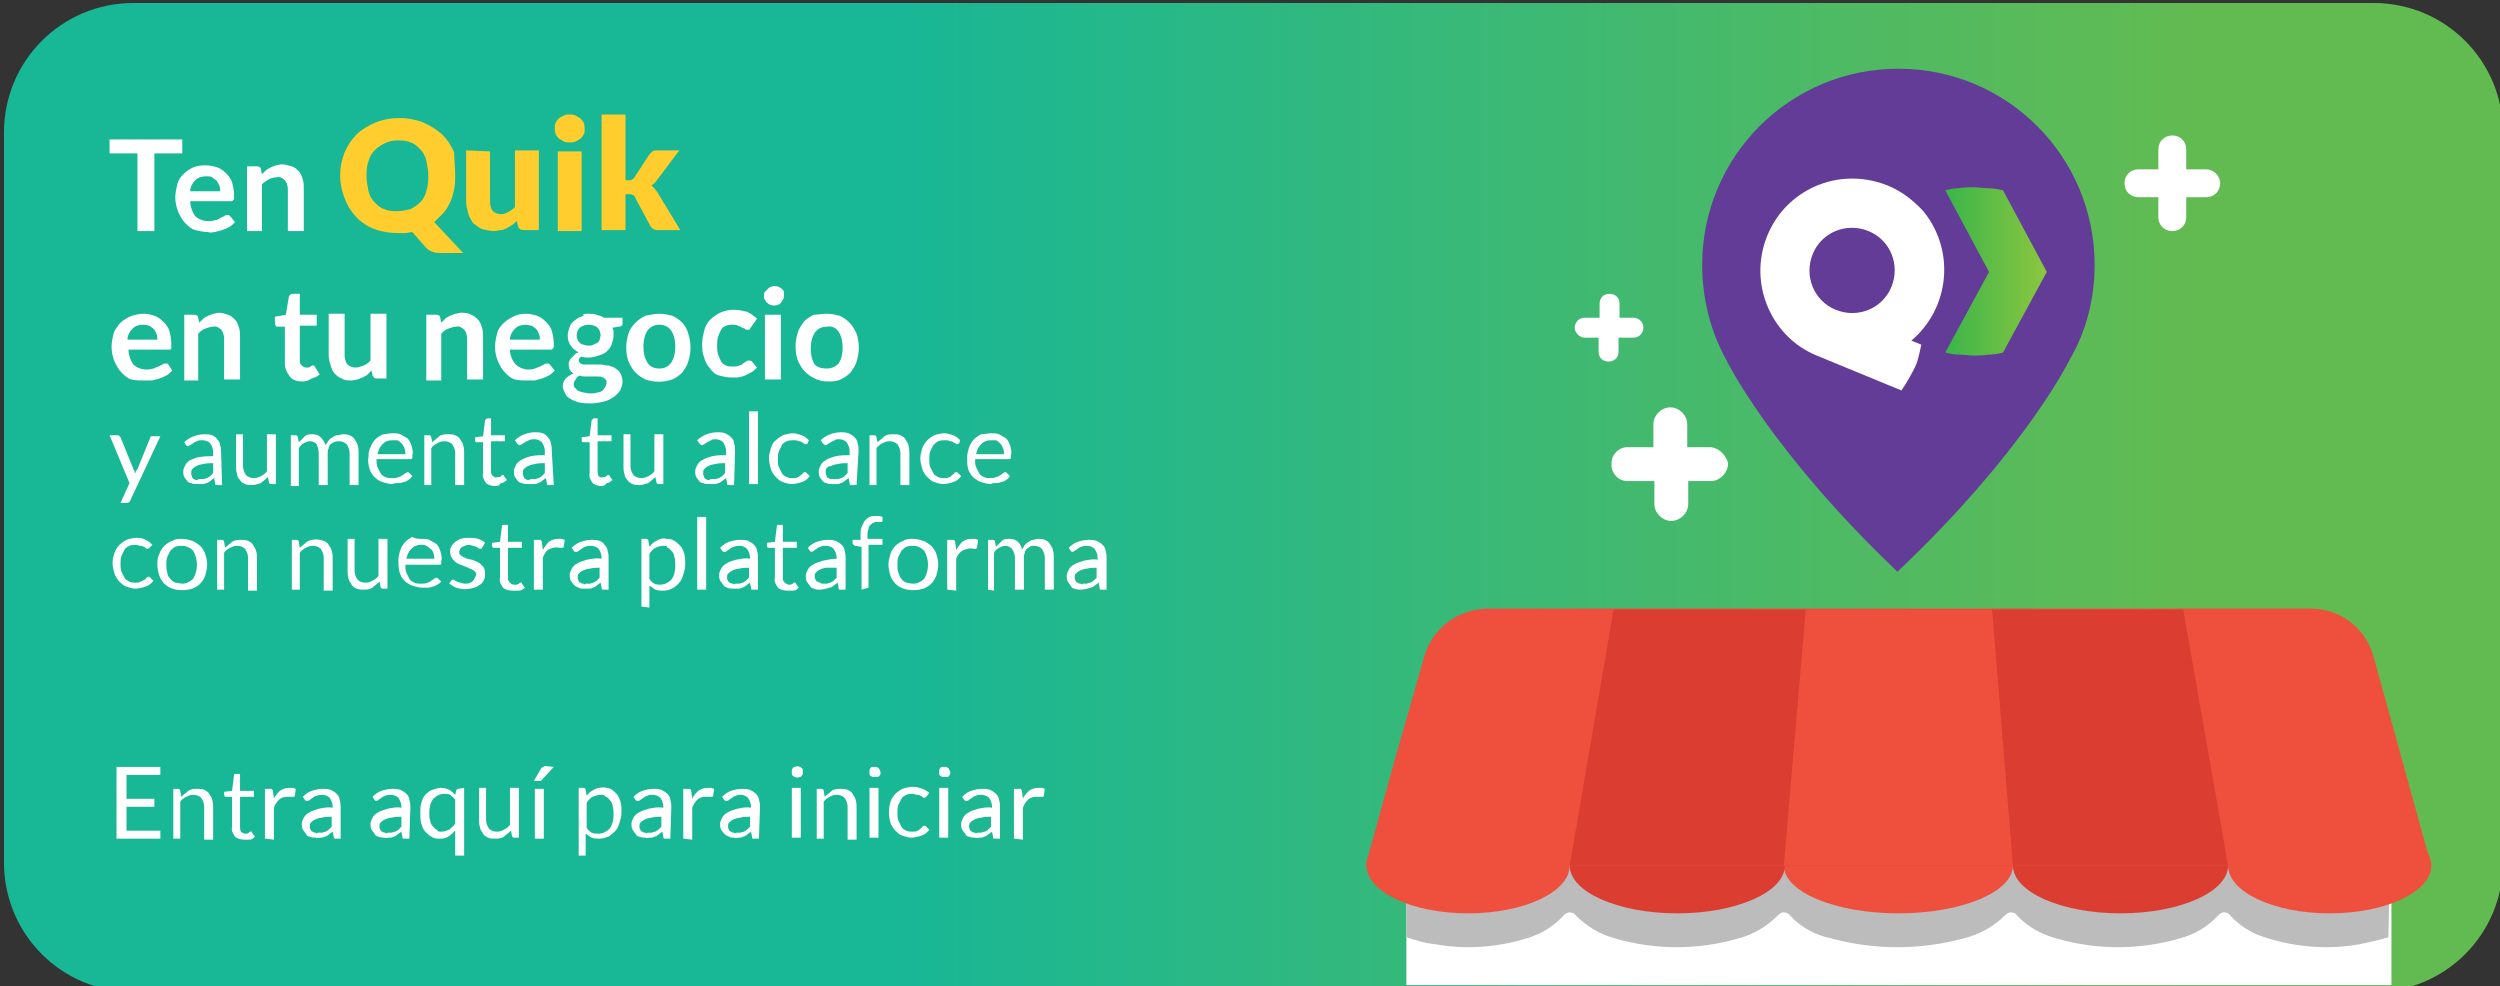 <?xml version="1.0" encoding="utf-8"?>
<!-- Generator: Adobe Illustrator 19.0.0, SVG Export Plug-In . SVG Version: 6.00 Build 0)  -->
<svg version="1.1" id="Layer_1" xmlns="http://www.w3.org/2000/svg" xmlns:xlink="http://www.w3.org/1999/xlink" x="0px" y="0px"
	 viewBox="-270 257 251 99" style="enable-background:new -270 257 251 99;" xml:space="preserve">
<rect x="-270" y="257" width="251" height="99" fill="#333333" stroke="none"/>
<style type="text/css">
	.st0{fill:url(#SVGID_1_);}
	.st1{clip-path:url(#SVGID_3_);}
	.st2{fill:#FFFFFF;}
	.st3{fill:#BCBCBC;}
	.st4{fill:#EF503E;}
	.st5{fill:#DB3D31;}
	.st6{fill:#623C96;}
	.st7{fill:url(#SVGID_4_);}
	.st8{fill:#FFCD2E;}
</style>
<title>Untitled-1</title>
<linearGradient id="SVGID_1_" gradientUnits="userSpaceOnUse" x1="-228.48" y1="1157.09" x2="-97.32" y2="1157.09" gradientTransform="matrix(1 0 0 -1 48 1464)">
	<stop  offset="0" style="stop-color:#18B796"/>
	<stop  offset="1" style="stop-color:#62BB51"/>
</linearGradient>
<path class="st0" d="M-256.6,257.3h224.9c7.2,0,13,5.8,13,13v73.3c0,7.2-5.8,13-13,13h-224.9c-7.2,0-13-5.8-13-13v-73.3
	C-269.6,263.1-263.8,257.3-256.6,257.3z"/>
<g>
	<defs>
		<path id="SVGID_2_" d="M-254.6,257.3h220.9c8.3,0,15,6.7,15,15v71.2c0,7.2-5.9,13.1-13.1,13.1l0,0h-224.7c-7.2,0-13-5.8-13-13
			v-71.3C-269.6,264-262.9,257.3-254.6,257.3L-254.6,257.3z"/>
	</defs>
	<clipPath id="SVGID_3_">
		<use xlink:href="#SVGID_2_"  style="overflow:visible;"/>
	</clipPath>
	<g class="st1">
		<path class="st2" d="M-98.2,301.9h-2.4v-2.3c0-0.9-0.8-1.7-1.7-1.7c-0.9,0-1.7,0.8-1.7,1.7v2.3h-2.4c-0.9-0.1-1.8,0.6-1.8,1.6
			c-0.1,0.9,0.6,1.8,1.6,1.8c0.1,0,0.2,0,0.3,0h2.4v2.3c0,0.9,0.8,1.7,1.7,1.7c0.9,0,1.7-0.8,1.7-1.7v-2.3h2.4
			c0.9-0.1,1.6-0.9,1.6-1.8C-96.7,302.7-97.4,302-98.2,301.9z"/>
		<path class="st2" d="M-106,288.9h-1.4v-1.4c0-0.6-0.4-1-1-1s-1,0.4-1,1v1.4h-1.5c-0.6,0-1,0.5-1,1s0.5,1,1,1h1.4v1.4
			c0,0.6,0.4,1,1,1s1-0.4,1-1v-1.4h1.5c0.6,0,1-0.5,1-1S-105.4,288.9-106,288.9z"/>
		<path class="st2" d="M-48.5,274h-2v-2c0-0.8-0.6-1.4-1.4-1.4c-0.8,0-1.4,0.6-1.4,1.4v2h-2c-0.8,0-1.4,0.6-1.4,1.4
			c0,0.8,0.6,1.4,1.4,1.4h2v2c0,0.8,0.6,1.4,1.4,1.4c0.8,0,1.4-0.6,1.4-1.4v-2h2c0.8,0,1.4-0.6,1.4-1.4
			C-47.1,274.6-47.8,274-48.5,274z"/>
		<rect x="-128.8" y="335.2" class="st2" width="98.9" height="20.7"/>
		<path class="st3" d="M-29.9,335.7h-98.9v15.4c0.9,0.3,1.9,0.6,2.9,0.7c1.1,0.2,2.2,0.3,3.3,0.3c2,0,4-0.3,5.9-0.9
			c1.4-0.4,2.7-1.2,3.7-2.3c0.2-0.2,0.4-0.3,0.6-0.3c0.2,0,0.5,0.1,0.6,0.3c1.1,1.1,2.4,1.9,3.9,2.3c4.1,1.2,8.4,1.2,12.5,0
			c1.5-0.4,2.8-1.2,3.9-2.3c0.2-0.2,0.4-0.3,0.6-0.3c0.2,0,0.5,0.1,0.6,0.3c1.1,1.2,2.6,2,4.1,2.3c4.4,1.2,9,1.2,13.4,0
			c1.6-0.4,3-1.2,4.1-2.3c0.2-0.2,0.4-0.3,0.6-0.3c0.2,0,0.5,0.1,0.6,0.3c1,1.1,2.4,1.9,3.9,2.3c4.1,1.2,8.4,1.2,12.5,0
			c1.5-0.4,2.8-1.2,3.8-2.3c0.2-0.2,0.4-0.3,0.6-0.3c0.2,0,0.5,0.1,0.6,0.3c1,1.1,2.3,1.9,3.8,2.3c1.9,0.6,3.9,0.9,5.9,0.9
			c1.1,0,2.2-0.1,3.3-0.3c1-0.2,1.9-0.4,2.9-0.7L-29.9,335.7L-29.9,335.7z"/>
		<ellipse class="st4" cx="-79.4" cy="343.9" rx="11.5" ry="4.8"/>
		<ellipse class="st5" cx="-57.1" cy="343.9" rx="10.8" ry="4.8"/>
		<ellipse class="st5" cx="-101.6" cy="343.9" rx="10.8" ry="4.8"/>
		<ellipse class="st4" cx="-36.1" cy="343.9" rx="10.2" ry="4.8"/>
		<ellipse class="st4" cx="-122.6" cy="343.9" rx="10.2" ry="4.8"/>
		<path class="st4" d="M-25.9,343.9h-107l2.9-10.5l3-10.5c0.8-2.8,3.3-4.7,6.3-4.8H-38c2.9,0,5.5,1.9,6.3,4.8l2.9,10.5L-25.9,343.9z
			"/>
		<polygon class="st5" points="-46.3,343.9 -112.4,343.9 -108,318.2 -50.8,318.2 		"/>
		<polygon class="st4" points="-67.9,343.9 -90.9,343.9 -88.7,318.2 -70,318.2 		"/>
		<path class="st6" d="M-59.7,283.6c0-10.9-8.8-19.7-19.7-19.7c-10.9,0-19.7,8.8-19.7,19.7c0,3.3,0.8,6.6,2.4,9.5l0,0
			c0,0,4.4,9.1,17.2,21.3c12.9-12.2,17.3-21.3,17.3-21.3l0,0C-60.5,290.2-59.7,286.9-59.7,283.6z"/>
		
			<linearGradient id="SVGID_4_" gradientUnits="userSpaceOnUse" x1="-74.79" y1="329.775" x2="-64.51" y2="329.775" gradientTransform="matrix(1 0 0 -1 0 614)">
			<stop  offset="0" style="stop-color:#39B54A"/>
			<stop  offset="1" style="stop-color:#8CC63F"/>
		</linearGradient>
		<path class="st7" d="M-70.3,275.9c-0.6,0-1.1-0.1-1.5-0.1s-1.1,0-1.6,0.1c-0.4,0-0.9,0.1-1.3,0.2l4.4,8.2l-4.4,8.1
			c0.4,0.1,0.9,0.2,1.3,0.2c0.5,0,1.1,0.1,1.6,0.1s0.9,0,1.5-0.1c0.5,0,1-0.1,1.4-0.2l4.4-8.1l-4.4-8.2
			C-69.4,276-69.9,275.9-70.3,275.9z"/>
		<path class="st2" d="M-81.1,275.4c-4.9-1.6-10.1,1-11.7,5.9c-1.5,4.6,0.8,9.6,5.2,11.4l8.5,3.5l0,0l0.4-0.6c0.3-0.5,0.6-1,0.9-1.6
			l0,0c0.2-0.4,0.3-0.7,0.4-1.1c0.1-0.4,0.2-0.8,0.3-1.3l-1-0.4c3.9-3.3,4.4-9.1,1.2-13C-78.1,276.9-79.5,275.9-81.1,275.4
			L-81.1,275.4z M-80.1,285.8c-0.9,2.2-3.4,3.2-5.6,2.3c-2.2-0.9-3.2-3.4-2.3-5.6s3.4-3.2,5.6-2.3c0,0,0,0,0,0
			C-80.2,281.1-79.2,283.6-80.1,285.8L-80.1,285.8z"/>
	</g>
</g>
<path class="st2" d="M-251.7,271v1.4h-2.8v7.8h-1.7v-7.8h-2.8V271H-251.7z"/>
<path class="st2" d="M-249.3,273.6c0.4,0,0.8,0.1,1.1,0.2c0.3,0.1,0.6,0.3,0.9,0.6c0.3,0.3,0.5,0.6,0.6,0.9c0.1,0.4,0.2,0.8,0.2,1.3
	c0,0.1,0,0.2,0,0.3c0,0.1,0,0.1-0.1,0.2c0,0-0.1,0.1-0.1,0.1c-0.1,0-0.1,0-0.2,0h-4c0,0.5,0.2,1.1,0.5,1.5c0.3,0.3,0.8,0.5,1.3,0.5
	c0.2,0,0.4,0,0.7-0.1c0.2,0,0.3-0.1,0.5-0.2l0.4-0.2c0.1-0.1,0.2-0.1,0.3-0.1c0.1,0,0.1,0,0.2,0c0,0,0.1,0.1,0.1,0.1l0.5,0.6
	c-0.2,0.2-0.4,0.4-0.6,0.5c-0.2,0.1-0.4,0.2-0.7,0.3c-0.2,0.1-0.5,0.1-0.7,0.2c-0.2,0-0.5,0.1-0.7,0c-0.4,0-0.9-0.1-1.3-0.2
	c-0.4-0.1-0.7-0.4-1-0.7c-0.3-0.3-0.5-0.7-0.7-1.1c-0.2-0.5-0.3-1-0.3-1.5c0-0.4,0.1-0.9,0.2-1.3c0.1-0.4,0.3-0.7,0.6-1
	c0.3-0.3,0.6-0.5,1-0.7C-250.1,273.6-249.7,273.6-249.3,273.6z M-249.3,274.7c-0.4,0-0.8,0.1-1.1,0.4c-0.3,0.3-0.5,0.7-0.5,1.1h3
	c0-0.2,0-0.4-0.1-0.6c-0.1-0.2-0.1-0.3-0.3-0.5c-0.1-0.1-0.3-0.2-0.4-0.3C-248.8,274.7-249.1,274.7-249.3,274.7L-249.3,274.7z"/>
<path class="st2" d="M-245.2,280.2v-6.5h1c0.2,0,0.4,0.1,0.4,0.3l0.1,0.5c0.1-0.1,0.3-0.3,0.4-0.4c0.1-0.1,0.3-0.2,0.5-0.3
	c0.2-0.1,0.3-0.1,0.5-0.2c0.2,0,0.4-0.1,0.6-0.1c0.3,0,0.6,0.1,1,0.2c0.3,0.1,0.5,0.3,0.7,0.5c0.2,0.2,0.3,0.5,0.4,0.8
	c0.1,0.3,0.1,0.7,0.1,1v4.2h-1.6V276c0-0.3-0.1-0.7-0.3-0.9c-0.2-0.2-0.5-0.4-0.8-0.3c-0.3,0-0.6,0.1-0.8,0.2
	c-0.2,0.1-0.5,0.3-0.7,0.5v4.7L-245.2,280.2z"/>
<path class="st8" d="M-224.3,274.6c0,0.5,0,0.9-0.1,1.4c-0.1,0.4-0.2,0.9-0.4,1.3c-0.2,0.4-0.4,0.8-0.7,1.1
	c-0.3,0.3-0.6,0.6-0.9,0.9l2.9,3.1h-2.2c-0.3,0-0.6,0-0.8-0.1c-0.3-0.1-0.5-0.2-0.7-0.4l-1.4-1.6c-0.2,0-0.5,0.1-0.7,0.1
	c-0.2,0-0.5,0-0.7,0c-0.8,0-1.6-0.1-2.4-0.4c-1.4-0.5-2.5-1.7-3-3.1c-0.6-1.5-0.6-3.1,0-4.6c0.3-0.7,0.7-1.3,1.2-1.8
	c0.5-0.5,1.2-0.9,1.9-1.2c1.5-0.6,3.3-0.6,4.8,0c0.7,0.3,1.3,0.7,1.9,1.2c0.5,0.5,0.9,1.1,1.2,1.8
	C-224.4,273-224.3,273.8-224.3,274.6z M-227,274.6c0-0.5-0.1-1-0.2-1.5c-0.1-0.4-0.3-0.8-0.6-1.1c-0.3-0.3-0.6-0.6-1-0.7
	c-0.4-0.2-0.9-0.2-1.3-0.2c-0.5,0-0.9,0.1-1.3,0.3c-0.4,0.2-0.7,0.4-1,0.7c-0.3,0.3-0.5,0.7-0.6,1.1c-0.2,0.5-0.2,1-0.2,1.5
	c0,0.5,0.1,1,0.2,1.5c0.1,0.4,0.3,0.8,0.6,1.1c0.3,0.3,0.6,0.6,1,0.7c0.4,0.2,0.9,0.2,1.3,0.2c0.5,0,0.9-0.1,1.3-0.2
	c0.4-0.2,0.7-0.4,1-0.7c0.3-0.3,0.5-0.7,0.6-1.1C-227,275.6-227,275.1-227,274.6L-227,274.6z"/>
<path class="st8" d="M-220.8,272.2v5.1c0,0.3,0.1,0.7,0.3,0.9c0.2,0.2,0.5,0.3,0.8,0.3c0.3,0,0.5-0.1,0.7-0.2
	c0.2-0.1,0.5-0.3,0.7-0.5v-5.7h2.4v8h-1.5c-0.3,0-0.5-0.1-0.6-0.4l-0.1-0.5c-0.2,0.1-0.3,0.3-0.5,0.4c-0.2,0.1-0.3,0.2-0.5,0.3
	c-0.2,0.1-0.4,0.2-0.6,0.2c-0.2,0-0.5,0.1-0.7,0.1c-0.4,0-0.8-0.1-1.2-0.2c-0.3-0.1-0.6-0.4-0.9-0.6c-0.2-0.3-0.4-0.6-0.5-1
	c-0.1-0.4-0.2-0.8-0.2-1.2v-5.1L-220.8,272.2z"/>
<path class="st8" d="M-211.3,270c0,0.2,0,0.4-0.1,0.5c-0.1,0.2-0.2,0.3-0.3,0.4c-0.1,0.1-0.3,0.2-0.5,0.3c-0.2,0.1-0.4,0.1-0.6,0.1
	c-0.2,0-0.4,0-0.6-0.1c-0.2-0.1-0.3-0.2-0.5-0.3c-0.3-0.3-0.4-0.6-0.4-1c0-0.2,0-0.4,0.1-0.6c0.1-0.2,0.2-0.3,0.3-0.4
	c0.1-0.1,0.3-0.2,0.5-0.3c0.2-0.1,0.4-0.1,0.6-0.1c0.2,0,0.4,0,0.6,0.1c0.2,0.1,0.3,0.2,0.5,0.3c0.1,0.1,0.2,0.3,0.3,0.4
	C-211.3,269.6-211.3,269.8-211.3,270z M-211.6,272.2v8h-2.4v-8H-211.6z"/>
<path class="st8" d="M-207.2,268.6v6.5h0.4c0.1,0,0.2,0,0.3-0.1c0.1-0.1,0.2-0.1,0.2-0.2l1.5-2.3c0.1-0.1,0.2-0.2,0.3-0.3
	c0.1-0.1,0.3-0.1,0.5-0.1h2.2l-2.1,2.8c-0.1,0.1-0.2,0.3-0.3,0.4c-0.1,0.1-0.2,0.2-0.4,0.3c0.2,0.2,0.4,0.4,0.6,0.7l2.3,3.8h-2.2
	c-0.2,0-0.3,0-0.5-0.1c-0.1-0.1-0.3-0.2-0.3-0.3l-1.5-2.8c0-0.1-0.1-0.2-0.2-0.3c-0.1,0-0.2-0.1-0.3-0.1h-0.5v3.6h-2.4v-11.6H-207.2
	z"/>
<path class="st2" d="M-255.6,288.5c0.4,0,0.8,0.1,1.1,0.2c0.3,0.1,0.6,0.3,0.9,0.6c0.3,0.3,0.5,0.6,0.6,0.9c0.1,0.4,0.2,0.8,0.2,1.3
	c0,0.1,0,0.2,0,0.3c0,0.1,0,0.1,0,0.2c0,0-0.1,0.1-0.1,0.1c-0.1,0-0.1,0-0.2,0h-4c0,0.5,0.2,1.1,0.5,1.5c0.3,0.3,0.8,0.5,1.3,0.5
	c0.2,0,0.4,0,0.7-0.1c0.2-0.1,0.3-0.1,0.5-0.2l0.4-0.2c0.1-0.1,0.2-0.1,0.3-0.1c0.1,0,0.1,0,0.2,0c0,0,0.1,0.1,0.1,0.1l0.4,0.6
	c-0.2,0.2-0.4,0.4-0.6,0.5c-0.2,0.1-0.4,0.2-0.7,0.3c-0.2,0.1-0.5,0.1-0.7,0.2c-0.2,0-0.5,0-0.7,0c-0.5,0-0.9,0-1.4-0.1
	c-0.4-0.1-0.7-0.4-1-0.7c-0.3-0.3-0.5-0.7-0.7-1.1c-0.2-0.5-0.3-1-0.3-1.5c0-0.4,0.1-0.9,0.2-1.3c0.1-0.4,0.4-0.7,0.6-1
	c0.3-0.3,0.6-0.5,1-0.7C-256.5,288.6-256,288.5-255.6,288.5z M-255.6,289.6c-0.4,0-0.8,0.1-1.1,0.4c-0.3,0.3-0.5,0.7-0.5,1.1h3
	c0-0.2,0-0.4-0.1-0.6c-0.1-0.2-0.1-0.3-0.3-0.5c-0.1-0.1-0.3-0.2-0.4-0.3C-255.1,289.7-255.3,289.6-255.6,289.6L-255.6,289.6z"/>
<path class="st2" d="M-251.5,295.1v-6.5h1c0.2,0,0.4,0.1,0.4,0.3l0.1,0.5c0.1-0.1,0.3-0.3,0.4-0.4c0.1-0.1,0.3-0.2,0.5-0.3
	c0.2-0.1,0.3-0.1,0.5-0.2c0.2,0,0.4-0.1,0.6-0.1c0.3,0,0.6,0.1,0.9,0.2c0.3,0.1,0.5,0.3,0.7,0.5c0.2,0.2,0.3,0.5,0.4,0.8
	c0.1,0.3,0.1,0.7,0.1,1v4.2h-1.6V291c0-0.3-0.1-0.7-0.3-0.9c-0.2-0.2-0.5-0.4-0.8-0.3c-0.3,0-0.5,0.1-0.8,0.2
	c-0.3,0.1-0.5,0.3-0.7,0.5v4.7H-251.5z"/>
<path class="st2" d="M-239.6,295.3c-0.5,0-1-0.1-1.3-0.5c-0.3-0.4-0.5-0.8-0.5-1.3v-3.7h-0.7c-0.1,0-0.2,0-0.2-0.1
	c-0.1-0.1-0.1-0.2-0.1-0.3v-0.6l1.1-0.2l0.3-1.8c0-0.1,0.1-0.1,0.1-0.2c0.1,0,0.1-0.1,0.2-0.1h0.8v2.1h1.7v1.1h-1.7v3.5
	c0,0.2,0,0.3,0.2,0.5c0.1,0.1,0.3,0.2,0.4,0.2c0.1,0,0.2,0,0.3,0l0.2-0.1l0.1-0.1c0,0,0.1,0,0.1,0c0,0,0.1,0,0.1,0
	c0,0,0.1,0.1,0.1,0.1l0.5,0.8c-0.2,0.2-0.5,0.3-0.8,0.4C-239,295.2-239.3,295.3-239.6,295.3z"/>
<path class="st2" d="M-235.4,288.6v4.1c0,0.3,0.1,0.7,0.3,0.9c0.2,0.2,0.5,0.3,0.8,0.3c0.3,0,0.5-0.1,0.8-0.2
	c0.3-0.1,0.5-0.3,0.7-0.5v-4.7h1.6v6.5h-1c-0.2,0-0.3-0.1-0.4-0.3l-0.1-0.5c-0.1,0.1-0.3,0.3-0.4,0.4c-0.1,0.1-0.3,0.2-0.5,0.3
	c-0.2,0.1-0.3,0.1-0.5,0.2c-0.2,0-0.4,0.1-0.6,0.1c-0.3,0-0.7,0-1-0.2c-0.3-0.1-0.5-0.3-0.7-0.5c-0.2-0.2-0.3-0.5-0.4-0.8
	c-0.1-0.3-0.2-0.7-0.2-1v-4.2H-235.4z"/>
<path class="st2" d="M-227.2,295.1v-6.5h1c0.2,0,0.4,0.1,0.4,0.3l0.1,0.5c0.1-0.1,0.3-0.3,0.4-0.4c0.1-0.1,0.3-0.2,0.5-0.3
	c0.2-0.1,0.3-0.1,0.5-0.2c0.2,0,0.4-0.1,0.6-0.1c0.3,0,0.7,0,1,0.2c0.3,0.1,0.5,0.3,0.7,0.5c0.2,0.2,0.3,0.5,0.4,0.8
	c0.1,0.3,0.1,0.7,0.1,1v4.2h-1.6V291c0-0.3-0.1-0.7-0.3-0.9c-0.2-0.2-0.5-0.4-0.8-0.3c-0.3,0-0.5,0.1-0.8,0.2
	c-0.3,0.1-0.5,0.3-0.7,0.5v4.7H-227.2z"/>
<path class="st2" d="M-217.2,288.5c0.4,0,0.8,0.1,1.1,0.2c0.3,0.1,0.6,0.3,0.9,0.6c0.3,0.3,0.5,0.6,0.6,0.9c0.1,0.4,0.2,0.8,0.2,1.3
	c0,0.1,0,0.2,0,0.3c0,0.1,0,0.1-0.1,0.2c0,0-0.1,0.1-0.1,0.1c-0.1,0-0.1,0-0.2,0h-4c0,0.5,0.2,1.1,0.6,1.5c0.3,0.3,0.8,0.5,1.2,0.5
	c0.2,0,0.4,0,0.7-0.1c0.2-0.1,0.3-0.1,0.5-0.2l0.4-0.2c0.1-0.1,0.2-0.1,0.3-0.1c0.1,0,0.1,0,0.2,0c0,0,0.1,0.1,0.1,0.1l0.5,0.6
	c-0.2,0.2-0.4,0.4-0.6,0.5c-0.2,0.1-0.4,0.2-0.7,0.3c-0.2,0.1-0.5,0.1-0.7,0.2c-0.2,0-0.5,0-0.7,0c-0.4,0-0.9,0-1.3-0.1
	c-0.4-0.1-0.7-0.4-1-0.7c-0.3-0.3-0.5-0.7-0.7-1.1c-0.2-0.5-0.3-1-0.3-1.5c0-0.4,0.1-0.9,0.2-1.3c0.1-0.4,0.3-0.7,0.6-1
	c0.3-0.3,0.6-0.5,1-0.7C-218.1,288.6-217.7,288.5-217.2,288.5z M-217.2,289.6c-0.4,0-0.8,0.1-1.1,0.4c-0.3,0.3-0.5,0.7-0.5,1.1h3
	c0-0.2,0-0.4-0.1-0.6c-0.1-0.2-0.1-0.3-0.3-0.5c-0.1-0.1-0.3-0.2-0.4-0.3C-216.8,289.7-217,289.6-217.2,289.6L-217.2,289.6z"/>
<path class="st2" d="M-210.9,288.5c0.3,0,0.5,0,0.8,0.1c0.2,0.1,0.5,0.1,0.7,0.3h1.9v0.6c0,0.1,0,0.2-0.1,0.2
	c-0.1,0.1-0.2,0.1-0.3,0.1l-0.6,0.1c0,0.1,0.1,0.2,0.1,0.4c0,0.1,0,0.3,0,0.4c0,0.3-0.1,0.6-0.2,0.9c-0.1,0.3-0.3,0.5-0.5,0.7
	c-0.2,0.2-0.5,0.3-0.8,0.4c-0.3,0.1-0.7,0.2-1,0.2c-0.2,0-0.5,0-0.7-0.1c-0.2,0.1-0.3,0.2-0.3,0.4c0,0.1,0.1,0.2,0.2,0.3
	c0.1,0.1,0.3,0.1,0.5,0.1c0.2,0,0.5,0,0.7,0h0.8c0.3,0,0.5,0.1,0.8,0.1c0.2,0.1,0.5,0.1,0.7,0.3c0.2,0.1,0.4,0.3,0.5,0.5
	c0.1,0.2,0.2,0.5,0.2,0.8c0,0.3-0.1,0.6-0.2,0.8c-0.1,0.3-0.4,0.5-0.6,0.7c-0.3,0.2-0.6,0.4-1,0.5c-0.4,0.1-0.9,0.2-1.3,0.2
	c-0.4,0-0.9,0-1.3-0.1c-0.3-0.1-0.6-0.2-0.9-0.4c-0.2-0.1-0.4-0.3-0.5-0.6c-0.1-0.2-0.2-0.4-0.2-0.6c0-0.3,0.1-0.6,0.3-0.8
	c0.2-0.2,0.5-0.4,0.8-0.5c-0.2-0.1-0.3-0.2-0.4-0.4c-0.1-0.2-0.1-0.4-0.1-0.6c0-0.1,0-0.2,0.1-0.3c0-0.1,0.1-0.2,0.2-0.3
	c0.1-0.1,0.2-0.2,0.3-0.3c0.1-0.1,0.2-0.2,0.4-0.2c-0.3-0.2-0.6-0.4-0.8-0.7c-0.2-0.3-0.3-0.6-0.3-1c0-0.3,0.1-0.6,0.2-0.9
	c0.1-0.3,0.3-0.5,0.6-0.7c0.2-0.2,0.5-0.3,0.8-0.4C-211.6,288.5-211.2,288.5-210.9,288.5z M-209.1,295.4c0-0.1,0-0.2-0.1-0.3
	c-0.1-0.1-0.2-0.2-0.3-0.2c-0.1-0.1-0.3-0.1-0.5-0.1c-0.2,0-0.4,0-0.6,0h-0.6c-0.2,0-0.4,0-0.6-0.1c-0.2,0.1-0.3,0.2-0.4,0.4
	c-0.1,0.1-0.2,0.3-0.2,0.5c0,0.1,0,0.2,0.1,0.3c0.1,0.1,0.2,0.2,0.3,0.3c0.1,0.1,0.3,0.1,0.5,0.2c0.2,0,0.5,0.1,0.7,0.1
	c0.3,0,0.5,0,0.8-0.1c0.2,0,0.4-0.1,0.5-0.2C-209.3,296-209.1,295.7-209.1,295.4L-209.1,295.4z M-210.9,291.7c0.2,0,0.3,0,0.5-0.1
	c0.1-0.1,0.3-0.1,0.4-0.2c0.1-0.1,0.2-0.2,0.2-0.3c0-0.1,0.1-0.3,0.1-0.4c0-0.3-0.1-0.6-0.3-0.8c-0.2-0.2-0.6-0.3-0.9-0.3
	c-0.3,0-0.6,0.1-0.9,0.3c-0.2,0.2-0.3,0.5-0.3,0.8c0,0.1,0,0.3,0.1,0.4c0,0.1,0.1,0.2,0.2,0.3c0.1,0.1,0.2,0.2,0.4,0.2
	C-211.2,291.7-211,291.7-210.9,291.7z"/>
<path class="st2" d="M-203.8,288.5c0.5,0,0.9,0.1,1.3,0.2c0.4,0.2,0.7,0.4,1,0.7c0.3,0.3,0.5,0.7,0.6,1.1c0.3,0.9,0.3,1.9,0,2.8
	c-0.1,0.4-0.4,0.8-0.6,1.1c-0.3,0.3-0.6,0.5-1,0.7c-0.9,0.3-1.8,0.3-2.7,0c-0.4-0.2-0.7-0.4-1-0.7c-0.3-0.3-0.5-0.7-0.7-1.1
	c-0.3-0.9-0.3-1.9,0-2.8c0.1-0.4,0.4-0.8,0.7-1.1c0.3-0.3,0.6-0.5,1-0.7C-204.7,288.6-204.2,288.5-203.8,288.5z M-203.8,294
	c0.5,0,0.9-0.2,1.2-0.6c0.3-0.5,0.4-1,0.4-1.6c0-0.6-0.1-1.1-0.4-1.6c-0.3-0.4-0.7-0.6-1.2-0.6c-0.5,0-0.9,0.2-1.2,0.6
	c-0.3,0.5-0.4,1-0.4,1.6c0,0.6,0.1,1.1,0.4,1.6C-204.7,293.9-204.2,294-203.8,294L-203.8,294z"/>
<path class="st2" d="M-194.7,290c0,0.1-0.1,0.1-0.1,0.1c-0.1,0-0.1,0-0.2,0c-0.1,0-0.2,0-0.2-0.1l-0.3-0.1c-0.1-0.1-0.2-0.1-0.4-0.2
	c-0.2-0.1-0.4-0.1-0.5-0.1c-0.2,0-0.5,0-0.7,0.1c-0.2,0.1-0.4,0.2-0.5,0.4c-0.1,0.2-0.2,0.4-0.3,0.7c-0.1,0.3-0.1,0.6-0.1,0.9
	c0,0.3,0,0.6,0.1,0.9c0.1,0.2,0.2,0.5,0.3,0.7c0.1,0.2,0.3,0.3,0.5,0.4c0.2,0.1,0.4,0.1,0.7,0.1c0.2,0,0.4,0,0.6-0.1
	c0.1,0,0.3-0.1,0.4-0.2l0.3-0.2c0.1-0.1,0.2-0.1,0.3-0.1c0.1,0,0.2,0,0.3,0.1l0.5,0.6c-0.2,0.2-0.4,0.4-0.6,0.5
	c-0.2,0.1-0.4,0.2-0.6,0.3c-0.2,0.1-0.4,0.1-0.7,0.2c-0.2,0-0.5,0-0.7,0c-0.4,0-0.8-0.1-1.2-0.2c-0.4-0.1-0.7-0.4-0.9-0.7
	c-0.3-0.3-0.5-0.7-0.6-1.1c-0.2-0.5-0.2-0.9-0.2-1.4c0-0.5,0.1-0.9,0.2-1.3c0.1-0.4,0.3-0.8,0.6-1.1c0.3-0.3,0.6-0.5,1-0.7
	c0.4-0.2,0.9-0.3,1.4-0.3c0.4,0,0.9,0.1,1.3,0.2c0.4,0.2,0.7,0.4,1,0.7L-194.7,290z"/>
<path class="st2" d="M-191.3,286.7c0,0.1,0,0.3-0.1,0.4c-0.1,0.1-0.1,0.2-0.2,0.3c-0.1,0.1-0.2,0.2-0.3,0.2c-0.2,0.1-0.5,0.1-0.8,0
	c-0.2-0.1-0.4-0.3-0.5-0.5c-0.1-0.1-0.1-0.2-0.1-0.4c0-0.1,0-0.3,0.1-0.4c0.1-0.1,0.2-0.2,0.3-0.3c0.1-0.1,0.2-0.2,0.3-0.2
	c0.2-0.1,0.5-0.1,0.8,0c0.1,0.1,0.2,0.1,0.3,0.2c0.1,0.1,0.2,0.2,0.2,0.3C-191.3,286.4-191.3,286.6-191.3,286.7z M-191.6,288.6v6.5
	h-1.6v-6.5H-191.6z"/>
<path class="st2" d="M-187,288.5c0.5,0,0.9,0.1,1.3,0.2c0.4,0.2,0.7,0.4,1,0.7c0.3,0.3,0.5,0.7,0.7,1.1c0.3,0.9,0.3,1.9,0,2.8
	c-0.1,0.4-0.4,0.8-0.6,1.1c-0.3,0.3-0.6,0.5-1,0.7c-0.4,0.2-0.9,0.2-1.3,0.2c-0.5,0-0.9-0.1-1.3-0.3c-0.4-0.2-0.7-0.4-1-0.7
	c-0.3-0.3-0.5-0.7-0.7-1.1c-0.3-0.9-0.3-1.9,0-2.8c0.1-0.4,0.4-0.8,0.6-1.1c0.3-0.3,0.6-0.5,1-0.7
	C-187.9,288.6-187.5,288.5-187,288.5z M-187,294c0.5,0,0.9-0.2,1.2-0.5c0.3-0.5,0.4-1,0.4-1.6c0-0.6-0.1-1.1-0.4-1.6
	c-0.3-0.4-0.7-0.6-1.2-0.5c-0.5,0-0.9,0.2-1.2,0.6c-0.3,0.5-0.4,1-0.4,1.6c0,0.6,0.1,1.1,0.4,1.6C-187.9,293.9-187.5,294-187,294z"
	/>
<path class="st2" d="M-256.9,307.2c0,0.1-0.1,0.1-0.1,0.2c-0.1,0-0.1,0.1-0.2,0.1h-0.7l0.9-2l-2-4.8h0.8c0.1,0,0.1,0,0.2,0.1
	c0,0,0.1,0.1,0.1,0.1l1.3,3.2c0,0.1,0.1,0.1,0.1,0.2c0,0.1,0,0.2,0.1,0.2c0-0.1,0-0.2,0.1-0.2c0-0.1,0-0.1,0.1-0.2l1.3-3.2
	c0-0.1,0.1-0.1,0.1-0.1c0,0,0.1,0,0.2,0h0.7L-256.9,307.2z"/>
<path class="st2" d="M-247.7,305.7h-0.4c-0.1,0-0.1,0-0.2,0c-0.1,0-0.1-0.1-0.1-0.2l-0.1-0.5c-0.1,0.1-0.3,0.2-0.4,0.3
	c-0.1,0.1-0.3,0.2-0.4,0.2c-0.1,0.1-0.3,0.1-0.4,0.1c-0.2,0-0.3,0-0.5,0c-0.2,0-0.4,0-0.6-0.1c-0.2,0-0.3-0.1-0.4-0.2
	c-0.1-0.1-0.2-0.3-0.3-0.4c-0.1-0.2-0.1-0.4-0.1-0.6c0-0.2,0.1-0.4,0.2-0.6c0.1-0.2,0.3-0.4,0.5-0.5c0.3-0.1,0.6-0.3,0.9-0.3
	c0.5-0.1,1-0.1,1.4-0.1v-0.4c0-0.3-0.1-0.6-0.3-0.9c-0.2-0.2-0.5-0.3-0.8-0.3c-0.2,0-0.4,0-0.5,0.1c-0.1,0-0.3,0.1-0.4,0.2
	c-0.1,0.1-0.2,0.1-0.3,0.2c-0.1,0-0.2,0.1-0.2,0.1c-0.1,0-0.1,0-0.1,0c0,0-0.1-0.1-0.1-0.1l-0.2-0.3c0.5-0.5,1.3-0.8,2-0.8
	c0.3,0,0.5,0,0.8,0.1c0.2,0.1,0.4,0.2,0.5,0.4c0.2,0.2,0.3,0.4,0.3,0.6c0.1,0.3,0.1,0.5,0.1,0.8L-247.7,305.7z M-250,305.1
	c0.1,0,0.3,0,0.4,0c0.1,0,0.3-0.1,0.4-0.1c0.1-0.1,0.2-0.1,0.3-0.2c0.1-0.1,0.2-0.2,0.3-0.3v-1c-0.3,0-0.7,0-1,0.1
	c-0.2,0-0.5,0.1-0.7,0.2c-0.2,0.1-0.3,0.2-0.4,0.3c-0.1,0.1-0.1,0.2-0.1,0.4c0,0.1,0,0.2,0.1,0.4c0,0.1,0.1,0.2,0.2,0.2
	c0.1,0.1,0.2,0.1,0.3,0.1C-250.2,305.2-250.1,305.1-250,305.1z"/>
<path class="st2" d="M-245.6,300.6v3.2c0,0.3,0.1,0.6,0.3,0.9c0.2,0.2,0.5,0.3,0.8,0.3c0.3,0,0.5-0.1,0.7-0.2
	c0.2-0.1,0.5-0.3,0.6-0.5v-3.7h0.9v5h-0.5c-0.1,0-0.2-0.1-0.2-0.2l-0.1-0.5c-0.2,0.2-0.5,0.4-0.7,0.6c-0.3,0.1-0.6,0.2-0.9,0.2
	c-0.3,0-0.5,0-0.7-0.1c-0.2-0.1-0.4-0.2-0.5-0.4c-0.2-0.2-0.3-0.4-0.3-0.6c-0.1-0.3-0.1-0.5-0.1-0.8v-3.2H-245.6z"/>
<path class="st2" d="M-240.8,305.7v-5h0.5c0.1,0,0.2,0.1,0.2,0.2l0.1,0.5c0.2-0.2,0.4-0.4,0.6-0.6c0.2-0.2,0.5-0.2,0.8-0.2
	c0.3,0,0.6,0.1,0.8,0.3c0.2,0.2,0.4,0.5,0.5,0.8c0.1-0.2,0.2-0.3,0.3-0.5c0.1-0.1,0.2-0.2,0.4-0.3c0.1-0.1,0.3-0.2,0.5-0.2
	c0.2,0,0.3-0.1,0.5-0.1c0.2,0,0.5,0,0.7,0.1c0.2,0.1,0.4,0.2,0.5,0.4c0.1,0.2,0.3,0.4,0.3,0.6c0.1,0.3,0.1,0.5,0.1,0.8v3.2h-0.9
	v-3.2c0-0.3-0.1-0.6-0.3-0.9c-0.2-0.2-0.5-0.3-0.8-0.3c-0.3,0-0.6,0.1-0.8,0.3c-0.1,0.1-0.2,0.2-0.2,0.4c-0.1,0.2-0.1,0.3-0.1,0.5
	v3.2h-0.9v-3.2c0-0.3-0.1-0.6-0.2-0.9c-0.2-0.2-0.4-0.3-0.7-0.3c-0.2,0-0.4,0.1-0.6,0.2c-0.2,0.1-0.4,0.3-0.5,0.5v3.8H-240.8z"/>
<path class="st2" d="M-230.6,300.5c0.3,0,0.6,0,0.8,0.1c0.2,0.1,0.5,0.3,0.7,0.4c0.2,0.2,0.3,0.4,0.4,0.7c0.1,0.3,0.2,0.7,0.1,1
	c0,0.1,0,0.2,0,0.3c0,0-0.1,0.1-0.2,0.1h-3.4c0,0.3,0,0.5,0.1,0.8c0.1,0.2,0.2,0.4,0.3,0.6c0.1,0.2,0.3,0.3,0.5,0.4
	c0.2,0.1,0.4,0.1,0.7,0.1c0.2,0,0.4,0,0.6-0.1c0.1,0,0.3-0.1,0.4-0.2c0.1,0,0.2-0.1,0.3-0.2c0.1,0,0.1-0.1,0.2-0.1
	c0.1,0,0.1,0,0.2,0.1l0.3,0.3c-0.1,0.1-0.2,0.3-0.4,0.4c-0.2,0.1-0.3,0.2-0.5,0.2c-0.2,0.1-0.4,0.1-0.5,0.1c-0.2,0-0.4,0-0.6,0.1
	c-0.3,0-0.7-0.1-1-0.2c-0.3-0.1-0.6-0.3-0.8-0.5c-0.2-0.2-0.4-0.5-0.5-0.8c-0.1-0.4-0.2-0.8-0.1-1.2c0-0.3,0-0.7,0.2-1
	c0.1-0.3,0.3-0.6,0.5-0.8c0.2-0.2,0.5-0.4,0.8-0.5C-231.3,300.6-231,300.5-230.6,300.5z M-230.6,301.2c-0.4,0-0.7,0.1-1,0.4
	c-0.3,0.3-0.4,0.6-0.5,1h2.8c0-0.2,0-0.4-0.1-0.6c-0.1-0.2-0.1-0.3-0.3-0.5c-0.1-0.1-0.2-0.2-0.4-0.3
	C-230.2,301.2-230.4,301.2-230.6,301.2L-230.6,301.2z"/>
<path class="st2" d="M-227.4,305.7v-5h0.5c0.1,0,0.2,0.1,0.2,0.2l0.1,0.5c0.2-0.2,0.5-0.4,0.7-0.6c0.3-0.2,0.6-0.2,0.9-0.2
	c0.3,0,0.5,0,0.7,0.1c0.2,0.1,0.4,0.2,0.5,0.4c0.1,0.2,0.3,0.4,0.3,0.6c0.1,0.3,0.1,0.5,0.1,0.8v3.2h-0.9v-3.2
	c0-0.3-0.1-0.6-0.3-0.9c-0.2-0.2-0.5-0.3-0.8-0.3c-0.3,0-0.5,0.1-0.7,0.2c-0.2,0.1-0.5,0.3-0.6,0.5v3.7H-227.4z"/>
<path class="st2" d="M-220.3,305.8c-0.3,0-0.7-0.1-0.9-0.3c-0.2-0.3-0.4-0.6-0.3-1v-3.1h-0.6c0,0-0.1,0-0.1,0c0,0-0.1-0.1-0.1-0.1
	v-0.4l0.8-0.1l0.2-1.6c0,0,0-0.1,0.1-0.1c0,0,0.1-0.1,0.1-0.1h0.4v1.7h1.4v0.6h-1.4v3c0,0.2,0,0.3,0.2,0.5c0.1,0.1,0.3,0.2,0.4,0.1
	c0.1,0,0.2,0,0.2,0c0.1,0,0.1,0,0.2-0.1l0.1-0.1c0,0,0.1,0,0.1,0c0.1,0,0.1,0,0.1,0.1l0.3,0.4c-0.2,0.1-0.3,0.3-0.6,0.3
	C-219.9,305.8-220.1,305.8-220.3,305.8z"/>
<path class="st2" d="M-214.4,305.7h-0.4c-0.1,0-0.1,0-0.2,0c-0.1,0-0.1-0.1-0.1-0.2l-0.1-0.5l-0.4,0.3c-0.1,0.1-0.3,0.2-0.4,0.2
	c-0.1,0.1-0.3,0.1-0.5,0.1c-0.2,0-0.3,0-0.5,0c-0.2,0-0.4,0-0.6-0.1c-0.2,0-0.3-0.1-0.4-0.2c-0.1-0.1-0.2-0.3-0.3-0.4
	c-0.1-0.2-0.1-0.4-0.1-0.6c0-0.2,0.1-0.4,0.2-0.6c0.1-0.2,0.3-0.4,0.5-0.5c0.3-0.2,0.7-0.3,1-0.4c0.5-0.1,1-0.1,1.4-0.1v-0.4
	c0-0.3-0.1-0.6-0.3-0.9c-0.2-0.2-0.5-0.3-0.7-0.3c-0.2,0-0.4,0-0.6,0.1c-0.1,0.1-0.3,0.1-0.4,0.2c-0.1,0.1-0.2,0.1-0.3,0.2
	c-0.1,0-0.1,0.1-0.2,0.1c-0.1,0-0.1,0-0.2-0.1c0,0-0.1-0.1-0.1-0.1l-0.2-0.3c0.5-0.5,1.3-0.8,2-0.8c0.3,0,0.5,0,0.8,0.1
	c0.2,0.1,0.4,0.2,0.5,0.4c0.2,0.2,0.3,0.4,0.3,0.6c0.1,0.3,0.1,0.5,0.1,0.8L-214.4,305.7z M-216.7,305.1c0.1,0,0.3,0,0.4,0
	c0.1,0,0.3-0.1,0.4-0.1c0.1-0.1,0.2-0.1,0.3-0.2c0.1-0.1,0.2-0.2,0.3-0.3v-1c-0.3,0-0.7,0-1,0.1c-0.2,0-0.5,0.1-0.7,0.2
	c-0.2,0.1-0.3,0.2-0.4,0.3c-0.1,0.1-0.1,0.2-0.1,0.4c0,0.1,0,0.2,0.1,0.4c0,0.1,0.1,0.2,0.2,0.2c0.1,0.1,0.2,0.1,0.3,0.1
	C-216.9,305.2-216.8,305.1-216.7,305.1z"/>
<path class="st2" d="M-209.6,305.8c-0.3,0-0.7-0.1-0.9-0.3c-0.2-0.3-0.4-0.6-0.3-1v-3.1h-0.6c0,0-0.1,0-0.1,0c0,0-0.1-0.1-0.1-0.1
	v-0.4l0.8-0.1l0.2-1.6c0,0,0-0.1,0.1-0.1c0,0,0.1-0.1,0.1-0.1h0.4v1.7h1.4v0.6h-1.4v3c0,0.2,0,0.3,0.1,0.5c0.1,0.1,0.3,0.2,0.4,0.1
	c0.1,0,0.2,0,0.2,0c0.1,0,0.1-0.1,0.2-0.1l0.1-0.1c0,0,0.1,0,0.1,0c0.1,0,0.1,0,0.1,0.1l0.3,0.4c-0.2,0.1-0.3,0.3-0.6,0.3
	C-209.2,305.7-209.4,305.8-209.6,305.8z"/>
<path class="st2" d="M-206.7,300.6v3.2c0,0.3,0.1,0.6,0.3,0.9c0.2,0.2,0.5,0.3,0.8,0.3c0.3,0,0.5-0.1,0.7-0.2
	c0.2-0.1,0.5-0.3,0.6-0.5v-3.7h0.9v5h-0.5c-0.1,0-0.2-0.1-0.2-0.2l-0.1-0.5c-0.2,0.2-0.5,0.4-0.7,0.6c-0.3,0.1-0.6,0.2-0.9,0.2
	c-0.3,0-0.5,0-0.7-0.1c-0.2-0.1-0.4-0.2-0.5-0.4c-0.2-0.2-0.3-0.4-0.3-0.6c-0.1-0.3-0.1-0.5-0.1-0.8v-3.2H-206.7z"/>
<path class="st2" d="M-196.3,305.7h-0.4c-0.1,0-0.1,0-0.2,0c-0.1,0-0.1-0.1-0.1-0.2l-0.1-0.5c-0.1,0.1-0.3,0.2-0.4,0.3
	c-0.1,0.1-0.3,0.2-0.4,0.2c-0.1,0.1-0.3,0.1-0.4,0.1c-0.2,0-0.4,0-0.5,0c-0.2,0-0.4,0-0.6-0.1c-0.2,0-0.3-0.1-0.4-0.2
	c-0.1-0.1-0.2-0.3-0.3-0.4c-0.1-0.2-0.1-0.4-0.1-0.6c0-0.2,0.1-0.4,0.2-0.6c0.1-0.2,0.3-0.4,0.5-0.5c0.3-0.2,0.7-0.3,1-0.4
	c0.5-0.1,1-0.1,1.4-0.1v-0.4c0-0.3-0.1-0.6-0.3-0.9c-0.2-0.2-0.5-0.3-0.7-0.3c-0.2,0-0.4,0-0.5,0.1c-0.1,0.1-0.3,0.1-0.4,0.2
	c-0.1,0.1-0.2,0.1-0.3,0.2c-0.1,0-0.1,0.1-0.2,0.1c-0.1,0-0.1,0-0.2-0.1c0,0-0.1-0.1-0.1-0.1l-0.2-0.3c0.5-0.5,1.3-0.8,2-0.8
	c0.3,0,0.5,0,0.8,0.1c0.2,0.1,0.4,0.2,0.6,0.4c0.2,0.2,0.3,0.4,0.3,0.6c0.1,0.3,0.1,0.5,0.1,0.8L-196.3,305.7z M-198.6,305.1
	c0.1,0,0.3,0,0.4,0c0.1,0,0.3-0.1,0.4-0.1c0.1-0.1,0.2-0.1,0.3-0.2c0.1-0.1,0.2-0.2,0.3-0.3v-1c-0.3,0-0.7,0-1,0.1
	c-0.2,0-0.5,0.1-0.7,0.2c-0.2,0.1-0.3,0.2-0.4,0.3c-0.1,0.1-0.1,0.2-0.1,0.4c0,0.1,0,0.2,0.1,0.4c0,0.1,0.1,0.2,0.2,0.2
	c0.1,0.1,0.2,0.1,0.3,0.1C-198.8,305.2-198.7,305.1-198.6,305.1z"/>
<path class="st2" d="M-193.9,298.3v7.3h-0.9v-7.3H-193.9z"/>
<path class="st2" d="M-188.9,301.5L-188.9,301.5c-0.1,0.1-0.1,0.1-0.2,0.1c-0.1,0-0.1,0-0.2-0.1l-0.2-0.1c-0.1-0.1-0.2-0.1-0.3-0.1
	c-0.2-0.1-0.3-0.1-0.5-0.1c-0.2,0-0.5,0-0.7,0.1c-0.2,0.1-0.4,0.2-0.5,0.4c-0.1,0.2-0.2,0.4-0.3,0.6c-0.1,0.3-0.1,0.5-0.1,0.8
	c0,0.3,0,0.6,0.1,0.8c0.1,0.2,0.2,0.4,0.3,0.6c0.1,0.2,0.3,0.3,0.5,0.4c0.2,0.1,0.4,0.1,0.6,0.1c0.2,0,0.4,0,0.5-0.1
	c0.1,0,0.2-0.1,0.3-0.2c0.1-0.1,0.2-0.1,0.2-0.2c0,0,0.1-0.1,0.2-0.1c0.1,0,0.1,0,0.2,0.1l0.3,0.3c-0.2,0.3-0.5,0.5-0.8,0.6
	c-0.3,0.1-0.7,0.2-1,0.2c-0.3,0-0.6-0.1-0.9-0.2c-0.3-0.1-0.5-0.3-0.7-0.5c-0.2-0.2-0.4-0.5-0.5-0.8c-0.1-0.4-0.2-0.7-0.2-1.1
	c0-0.3,0.1-0.7,0.2-1c0.1-0.3,0.2-0.6,0.5-0.8c0.2-0.2,0.5-0.4,0.7-0.5c0.3-0.1,0.7-0.2,1-0.2c0.3,0,0.6,0.1,0.9,0.2
	c0.3,0.1,0.5,0.3,0.7,0.5L-188.9,301.5z"/>
<path class="st2" d="M-184,305.7h-0.4c-0.1,0-0.1,0-0.2,0c-0.1,0-0.1-0.1-0.1-0.2l-0.1-0.5c-0.1,0.1-0.3,0.2-0.4,0.3
	c-0.1,0.1-0.3,0.2-0.4,0.2c-0.1,0.1-0.3,0.1-0.4,0.1c-0.2,0-0.4,0-0.5,0c-0.2,0-0.4,0-0.5-0.1c-0.2,0-0.3-0.1-0.4-0.2
	c-0.1-0.1-0.2-0.3-0.3-0.4c-0.1-0.2-0.1-0.4-0.1-0.6c0-0.2,0.1-0.4,0.2-0.6c0.1-0.2,0.3-0.4,0.5-0.5c0.3-0.2,0.7-0.3,1-0.4
	c0.5-0.1,1-0.1,1.4-0.1v-0.4c0-0.3-0.1-0.6-0.3-0.9c-0.2-0.2-0.5-0.3-0.7-0.3c-0.2,0-0.4,0-0.5,0.1c-0.1,0.1-0.3,0.1-0.4,0.2
	c-0.1,0.1-0.2,0.1-0.3,0.2c-0.1,0-0.1,0.1-0.2,0.1c-0.1,0-0.1,0-0.2-0.1c0,0-0.1-0.1-0.1-0.1l-0.2-0.3c0.5-0.5,1.3-0.8,2-0.8
	c0.3,0,0.5,0,0.8,0.1c0.2,0.1,0.4,0.2,0.6,0.4c0.2,0.2,0.3,0.4,0.3,0.6c0.1,0.3,0.1,0.5,0.1,0.8L-184,305.7z M-186.3,305.1
	c0.1,0,0.3,0,0.4,0c0.1,0,0.3-0.1,0.4-0.1c0.1-0.1,0.2-0.1,0.3-0.2c0.1-0.1,0.2-0.2,0.3-0.3v-1c-0.3,0-0.7,0-1,0.1
	c-0.2,0-0.5,0.1-0.7,0.2c-0.2,0-0.3,0.1-0.4,0.2c-0.1,0.1-0.1,0.2-0.1,0.4c0,0.1,0,0.2,0.1,0.4c0,0.1,0.1,0.2,0.2,0.2
	c0.1,0.1,0.2,0.1,0.3,0.1C-186.5,305.1-186.4,305.1-186.3,305.1L-186.3,305.1z"/>
<path class="st2" d="M-182.7,305.7v-5h0.5c0.1,0,0.2,0.1,0.2,0.2l0.1,0.5c0.2-0.2,0.5-0.4,0.7-0.6c0.3-0.2,0.6-0.2,0.9-0.2
	c0.3,0,0.5,0,0.7,0.1c0.2,0.1,0.4,0.2,0.5,0.4c0.1,0.2,0.3,0.4,0.3,0.6c0.1,0.3,0.1,0.5,0.1,0.8v3.2h-0.9v-3.2
	c0-0.3-0.1-0.6-0.3-0.9c-0.2-0.2-0.5-0.3-0.8-0.3c-0.3,0-0.5,0.1-0.7,0.2c-0.2,0.1-0.5,0.3-0.6,0.5v3.7H-182.7z"/>
<path class="st2" d="M-173.7,301.5L-173.7,301.5c-0.1,0.1-0.2,0.1-0.2,0.1c-0.1,0-0.1,0-0.2-0.1l-0.2-0.1c-0.1-0.1-0.2-0.1-0.3-0.1
	c-0.2-0.1-0.3-0.1-0.5-0.1c-0.2,0-0.5,0-0.7,0.1c-0.2,0.1-0.3,0.2-0.5,0.4c-0.1,0.2-0.2,0.4-0.3,0.6c-0.1,0.3-0.1,0.5-0.1,0.8
	c0,0.3,0,0.6,0.1,0.8c0.1,0.2,0.2,0.4,0.3,0.6c0.1,0.2,0.3,0.3,0.5,0.4c0.2,0.1,0.4,0.1,0.6,0.1c0.2,0,0.4,0,0.5-0.1
	c0.1,0,0.2-0.1,0.3-0.2c0.1-0.1,0.2-0.1,0.2-0.2c0,0,0.1-0.1,0.2-0.1c0.1,0,0.1,0,0.2,0.1l0.3,0.3c-0.2,0.3-0.5,0.5-0.8,0.6
	c-0.3,0.1-0.7,0.2-1,0.2c-0.3,0-0.6-0.1-0.9-0.2c-0.3-0.1-0.5-0.3-0.7-0.5c-0.2-0.2-0.4-0.5-0.5-0.8c-0.1-0.4-0.2-0.7-0.2-1.1
	c0-0.3,0.1-0.7,0.2-1c0.1-0.3,0.3-0.6,0.5-0.8c0.2-0.2,0.5-0.4,0.7-0.5c0.3-0.1,0.7-0.2,1-0.2c0.3,0,0.6,0.1,0.9,0.2
	c0.3,0.1,0.5,0.3,0.7,0.5L-173.7,301.5z"/>
<path class="st2" d="M-170.5,300.5c0.3,0,0.6,0,0.8,0.1c0.2,0.1,0.5,0.3,0.7,0.4c0.2,0.2,0.3,0.4,0.4,0.7c0.1,0.3,0.2,0.7,0.1,1
	c0,0.1,0,0.2,0,0.3c0,0-0.1,0.1-0.2,0.1h-3.4c0,0.3,0,0.6,0.1,0.8c0.1,0.2,0.2,0.4,0.3,0.6c0.1,0.2,0.3,0.3,0.5,0.4
	c0.2,0.1,0.4,0.1,0.6,0.1c0.2,0,0.4,0,0.6-0.1c0.1,0,0.3-0.1,0.4-0.2c0.1,0,0.2-0.1,0.3-0.2c0.1,0,0.1-0.1,0.2-0.1
	c0.1,0,0.1,0,0.2,0.1l0.3,0.3c-0.1,0.1-0.2,0.3-0.4,0.4c-0.2,0.1-0.3,0.2-0.5,0.2c-0.2,0.1-0.4,0.1-0.5,0.1c-0.2,0-0.4,0-0.5,0.1
	c-0.3,0-0.7-0.1-1-0.2c-0.3-0.1-0.6-0.3-0.8-0.5c-0.2-0.2-0.4-0.5-0.5-0.8c-0.1-0.4-0.1-0.8-0.1-1.2c0-0.3,0.1-0.7,0.2-1
	c0.1-0.3,0.3-0.6,0.5-0.8c0.2-0.2,0.5-0.4,0.7-0.5C-171.2,300.6-170.8,300.5-170.5,300.5z M-170.5,301.2c-0.4,0-0.7,0.1-1,0.4
	c-0.3,0.3-0.4,0.6-0.5,1h2.8c0-0.2,0-0.4-0.1-0.6c-0.1-0.2-0.1-0.3-0.3-0.5c-0.1-0.1-0.2-0.2-0.4-0.3
	C-170.1,301.2-170.3,301.2-170.5,301.2L-170.5,301.2z"/>
<path class="st2" d="M-255,312C-255,312-255,312.1-255,312c-0.1,0.1-0.2,0.1-0.2,0.1c-0.1,0-0.1,0-0.2-0.1c-0.1-0.1-0.1-0.1-0.2-0.1
	c-0.1-0.1-0.2-0.1-0.3-0.1c-0.2,0-0.3-0.1-0.5-0.1c-0.2,0-0.4,0-0.6,0.1c-0.2,0.1-0.4,0.2-0.5,0.4c-0.1,0.2-0.2,0.4-0.3,0.6
	c-0.1,0.3-0.1,0.5-0.1,0.8c0,0.3,0,0.5,0.1,0.8c0.1,0.2,0.2,0.4,0.3,0.6c0.1,0.2,0.3,0.3,0.5,0.4c0.2,0.1,0.4,0.1,0.6,0.1
	c0.2,0,0.4,0,0.5-0.1c0.1,0,0.2-0.1,0.4-0.2c0.1-0.1,0.2-0.1,0.2-0.2c0,0,0.1-0.1,0.2-0.1c0.1,0,0.1,0,0.2,0.1l0.3,0.3
	c-0.2,0.3-0.5,0.5-0.8,0.6c-0.3,0.1-0.7,0.2-1,0.2c-0.3,0-0.6-0.1-0.9-0.2c-0.3-0.1-0.5-0.3-0.7-0.5c-0.2-0.2-0.4-0.5-0.5-0.8
	c-0.1-0.4-0.2-0.7-0.2-1.1c0-0.3,0.1-0.7,0.2-1c0.1-0.3,0.3-0.6,0.5-0.8c0.2-0.2,0.5-0.4,0.7-0.5c0.3-0.1,0.7-0.2,1-0.2
	c0.3,0,0.6,0,0.9,0.2c0.3,0.1,0.5,0.3,0.7,0.5L-255,312z"/>
<path class="st2" d="M-251.7,311.1c0.3,0,0.7,0.1,1,0.2c0.3,0.1,0.5,0.3,0.8,0.5c0.2,0.2,0.4,0.5,0.5,0.8c0.1,0.3,0.2,0.7,0.2,1.1
	c0,0.4-0.1,0.7-0.2,1.1c-0.1,0.3-0.3,0.6-0.5,0.8c-0.2,0.2-0.5,0.4-0.8,0.5c-0.6,0.2-1.4,0.2-2,0c-0.3-0.1-0.6-0.3-0.8-0.5
	c-0.2-0.2-0.4-0.5-0.5-0.8c-0.1-0.3-0.2-0.7-0.2-1.1c0-0.4,0-0.7,0.2-1.1c0.1-0.3,0.3-0.6,0.5-0.8c0.2-0.2,0.5-0.4,0.8-0.5
	C-252.4,311.1-252,311.1-251.7,311.1z M-251.7,315.6c0.4,0,0.8-0.2,1.1-0.5c0.5-0.9,0.5-1.9,0-2.8c-0.3-0.3-0.7-0.5-1.1-0.5
	c-0.2,0-0.5,0-0.7,0.1c-0.2,0.1-0.3,0.2-0.5,0.4c-0.1,0.2-0.2,0.4-0.3,0.6c-0.1,0.3-0.1,0.5-0.1,0.8c0,0.3,0,0.5,0.1,0.8
	c0,0.2,0.1,0.4,0.3,0.6c0.1,0.2,0.3,0.3,0.5,0.4C-252.2,315.5-251.9,315.6-251.7,315.6z"/>
<path class="st2" d="M-248.2,316.2v-5h0.5c0.1,0,0.2,0.1,0.2,0.2l0.1,0.6c0.2-0.2,0.5-0.4,0.7-0.6c0.3-0.2,0.6-0.2,0.9-0.2
	c0.2,0,0.5,0,0.7,0.1c0.2,0.1,0.4,0.2,0.5,0.4c0.1,0.2,0.3,0.4,0.3,0.6c0.1,0.2,0.1,0.5,0.1,0.8v3.2h-0.9V313c0-0.3-0.1-0.6-0.3-0.9
	c-0.2-0.2-0.5-0.3-0.8-0.3c-0.3,0-0.5,0.1-0.7,0.2c-0.2,0.1-0.5,0.3-0.6,0.5v3.7L-248.2,316.2z"/>
<path class="st2" d="M-240.7,316.2v-5h0.5c0.1,0,0.2,0.1,0.2,0.2l0.1,0.6c0.2-0.2,0.5-0.4,0.7-0.6c0.5-0.3,1.1-0.3,1.7-0.1
	c0.2,0.1,0.4,0.2,0.5,0.4c0.1,0.2,0.3,0.4,0.3,0.6c0.1,0.3,0.1,0.5,0.1,0.8v3.2h-0.9V313c0-0.3-0.1-0.6-0.3-0.9
	c-0.2-0.2-0.5-0.3-0.8-0.3c-0.3,0-0.5,0.1-0.7,0.2c-0.2,0.1-0.5,0.3-0.6,0.5v3.7L-240.7,316.2z"/>
<path class="st2" d="M-234.4,311.1v3.2c0,0.3,0.1,0.6,0.3,0.9c0.2,0.2,0.5,0.3,0.8,0.3c0.3,0,0.5-0.1,0.7-0.2
	c0.2-0.1,0.5-0.3,0.6-0.5v-3.7h0.9v5h-0.5c-0.1,0-0.2-0.1-0.2-0.2l-0.1-0.5c-0.2,0.2-0.5,0.4-0.7,0.6c-0.3,0.2-0.6,0.2-0.9,0.2
	c-0.2,0-0.5,0-0.7-0.1c-0.2-0.1-0.4-0.2-0.5-0.4c-0.1-0.2-0.3-0.4-0.3-0.6c-0.1-0.3-0.1-0.5-0.1-0.8v-3.2H-234.4z"/>
<path class="st2" d="M-227.7,311.1c0.3,0,0.6,0,0.8,0.1c0.2,0.1,0.5,0.3,0.7,0.4c0.2,0.2,0.3,0.4,0.4,0.7c0.1,0.3,0.2,0.7,0.1,1
	c0,0.1,0,0.2,0,0.3c0,0.1-0.1,0.1-0.2,0.1h-3.4c0,0.3,0,0.6,0.1,0.8c0.1,0.2,0.2,0.4,0.3,0.6c0.1,0.2,0.3,0.3,0.5,0.4
	c0.2,0.1,0.4,0.1,0.7,0.1c0.2,0,0.4,0,0.6-0.1c0.1,0,0.3-0.1,0.4-0.2c0.1-0.1,0.2-0.1,0.3-0.2c0.1,0,0.1-0.1,0.2-0.1
	c0.1,0,0.1,0,0.2,0.1l0.3,0.3c-0.1,0.1-0.2,0.2-0.4,0.3c-0.2,0.1-0.3,0.2-0.5,0.2c-0.2,0.1-0.4,0.1-0.5,0.1c-0.2,0-0.4,0-0.5,0
	c-0.3,0-0.7-0.1-1-0.2c-0.3-0.1-0.6-0.3-0.8-0.5c-0.2-0.2-0.4-0.5-0.5-0.9c-0.1-0.4-0.1-0.8-0.1-1.2c0-0.3,0.1-0.7,0.2-1
	c0.1-0.3,0.3-0.6,0.5-0.8c0.2-0.2,0.5-0.4,0.7-0.5C-228.3,311.1-228,311.1-227.7,311.1z M-227.7,311.7c-0.4,0-0.7,0.1-1,0.4
	c-0.3,0.3-0.4,0.6-0.5,1h2.8c0-0.2,0-0.4-0.1-0.6c-0.1-0.2-0.1-0.3-0.3-0.4c-0.1-0.1-0.2-0.2-0.4-0.3
	C-227.3,311.7-227.5,311.7-227.7,311.7L-227.7,311.7z"/>
<path class="st2" d="M-221.6,312c0,0.1-0.1,0.1-0.2,0.1c-0.1,0-0.1,0-0.2-0.1l-0.2-0.1l-0.3-0.1c-0.1,0-0.3-0.1-0.4-0.1
	c-0.1,0-0.3,0-0.4,0.1c-0.1,0-0.2,0.1-0.3,0.1c-0.1,0.1-0.1,0.1-0.2,0.2c0,0.1-0.1,0.2-0.1,0.3c0,0.1,0,0.2,0.1,0.3
	c0.1,0.1,0.2,0.2,0.3,0.2c0.1,0.1,0.3,0.1,0.4,0.2l0.5,0.1l0.5,0.2c0.1,0.1,0.3,0.1,0.4,0.3c0.3,0.2,0.4,0.5,0.4,0.9
	c0,0.2,0,0.4-0.1,0.6c-0.1,0.2-0.2,0.4-0.4,0.5c-0.2,0.1-0.4,0.3-0.6,0.3c-0.6,0.2-1.2,0.2-1.8,0c-0.3-0.1-0.5-0.3-0.7-0.4l0.2-0.3
	c0,0,0.1-0.1,0.1-0.1c0,0,0.1,0,0.1,0c0.1,0,0.1,0,0.2,0.1l0.2,0.1c0.3,0.1,0.6,0.2,0.8,0.2c0.2,0,0.3,0,0.5-0.1
	c0.1,0,0.2-0.1,0.3-0.2c0.1-0.1,0.1-0.2,0.2-0.3c0-0.1,0.1-0.2,0.1-0.3c0-0.1,0-0.2-0.1-0.3c-0.1-0.1-0.2-0.2-0.3-0.2
	c-0.1-0.1-0.3-0.1-0.4-0.2l-0.5-0.2c-0.2-0.1-0.3-0.1-0.5-0.2c-0.2-0.1-0.3-0.2-0.4-0.3c-0.1-0.1-0.2-0.2-0.3-0.4
	c-0.1-0.2-0.1-0.4-0.1-0.5c0-0.2,0-0.4,0.1-0.5c0.1-0.2,0.2-0.3,0.4-0.5c0.2-0.1,0.4-0.3,0.6-0.3c0.2-0.1,0.5-0.1,0.8-0.1
	c0.3,0,0.6,0,0.9,0.1c0.3,0.1,0.5,0.2,0.7,0.4L-221.6,312z"/>
<path class="st2" d="M-218.6,316.3c-0.3,0-0.7-0.1-0.9-0.3c-0.2-0.3-0.4-0.6-0.3-1v-3h-0.6c-0.1,0-0.1,0-0.1,0c0,0-0.1-0.1-0.1-0.2
	v-0.3l0.8-0.1l0.2-1.6c0,0,0-0.1,0.1-0.1c0,0,0.1,0,0.1,0h0.4v1.7h1.4v0.6h-1.4v3c0,0.2,0,0.3,0.2,0.5c0.1,0.1,0.2,0.2,0.4,0.2
	c0.1,0,0.2,0,0.3,0l0.2-0.1l0.1-0.1h0.1c0.1,0,0.1,0,0.1,0.1l0.3,0.4c-0.2,0.2-0.4,0.3-0.6,0.3
	C-218.1,316.3-218.4,316.3-218.6,316.3z"/>
<path class="st2" d="M-216.4,316.2v-5h0.5c0.1,0,0.1,0,0.2,0c0,0.1,0.1,0.1,0.1,0.2l0.1,0.8c0.2-0.3,0.4-0.6,0.6-0.8
	c0.3-0.2,0.6-0.3,0.9-0.3c0.1,0,0.3,0,0.4,0c0.1,0,0.2,0.1,0.3,0.1l-0.1,0.7c0,0.1-0.1,0.1-0.2,0.1c-0.1,0-0.1,0-0.2,0
	c-0.4-0.1-0.8,0-1.2,0.2c-0.2,0.2-0.4,0.5-0.5,0.8v3.2L-216.4,316.2z"/>
<path class="st2" d="M-208.9,316.2h-0.4c-0.1,0-0.1,0-0.2,0c-0.1,0-0.1-0.1-0.1-0.2l-0.1-0.5c-0.1,0.1-0.3,0.2-0.4,0.3
	c-0.1,0.1-0.3,0.2-0.4,0.2c-0.1,0.1-0.3,0.1-0.4,0.1c-0.2,0-0.3,0-0.5,0c-0.2,0-0.4,0-0.5-0.1c-0.2-0.1-0.3-0.1-0.5-0.3
	c-0.1-0.1-0.2-0.3-0.3-0.4c-0.1-0.2-0.1-0.4-0.1-0.6c0-0.2,0.1-0.4,0.2-0.6c0.1-0.2,0.3-0.4,0.5-0.5c0.3-0.2,0.7-0.3,1-0.4
	c0.5-0.1,1-0.2,1.5-0.1V313c0-0.3-0.1-0.6-0.3-0.9c-0.2-0.2-0.5-0.3-0.8-0.3c-0.2,0-0.4,0-0.5,0.1c-0.1,0-0.3,0.1-0.4,0.2l-0.3,0.2
	c-0.1,0.1-0.1,0.1-0.2,0.1c-0.1,0-0.1,0-0.2,0c0,0-0.1-0.1-0.1-0.1l-0.2-0.3c0.3-0.3,0.6-0.5,0.9-0.6c0.3-0.1,0.7-0.2,1.1-0.2
	c0.3,0,0.5,0,0.8,0.1c0.2,0.1,0.4,0.2,0.5,0.4c0.2,0.2,0.3,0.4,0.3,0.6c0.1,0.3,0.1,0.5,0.1,0.8L-208.9,316.2z M-211.2,315.6
	c0.1,0,0.3,0,0.4,0c0.1,0,0.3-0.1,0.4-0.1c0.1-0.1,0.2-0.1,0.3-0.2c0.1-0.1,0.2-0.2,0.3-0.3v-1c-0.3,0-0.7,0-1,0.1
	c-0.2,0-0.5,0.1-0.7,0.2c-0.2,0.1-0.3,0.2-0.4,0.3c-0.1,0.1-0.1,0.2-0.1,0.4c0,0.1,0,0.2,0.1,0.3c0,0.1,0.1,0.2,0.2,0.2
	c0.1,0.1,0.2,0.1,0.3,0.1C-211.4,315.7-211.3,315.7-211.2,315.6z"/>
<path class="st2" d="M-205.6,317.9v-6.8h0.5c0.1,0,0.2,0.1,0.2,0.2l0.1,0.6c0.2-0.3,0.5-0.5,0.7-0.6c0.3-0.2,0.7-0.3,1-0.2
	c0.3,0,0.5,0,0.8,0.2c0.2,0.1,0.4,0.3,0.6,0.5c0.2,0.2,0.3,0.5,0.4,0.8c0.1,0.4,0.1,0.7,0.1,1.1c0,0.3-0.1,0.7-0.2,1
	c-0.1,0.3-0.2,0.6-0.4,0.8c-0.4,0.5-1,0.8-1.6,0.8c-0.3,0-0.5,0-0.8-0.1c-0.2-0.1-0.4-0.3-0.6-0.4v2.2L-205.6,317.9z M-203.4,311.8
	c-0.3,0-0.5,0.1-0.8,0.2c-0.2,0.1-0.4,0.3-0.6,0.6v2.5c0.1,0.2,0.3,0.4,0.5,0.5c0.2,0.1,0.4,0.1,0.6,0.1c0.4,0,0.8-0.2,1.1-0.5
	c0.3-0.4,0.4-0.9,0.4-1.4c0-0.3,0-0.6-0.1-0.9c0-0.2-0.1-0.4-0.3-0.6c-0.1-0.1-0.2-0.3-0.4-0.3C-203,311.8-203.2,311.8-203.4,311.8z
	"/>
<path class="st2" d="M-199.1,308.9v7.3h-0.9v-7.3H-199.1z"/>
<path class="st2" d="M-193.9,316.2h-0.4c-0.1,0-0.1,0-0.2,0c-0.1,0-0.1-0.1-0.1-0.2l-0.1-0.5c-0.1,0.1-0.3,0.2-0.4,0.3
	c-0.1,0.1-0.3,0.2-0.4,0.2c-0.1,0.1-0.3,0.1-0.4,0.1c-0.2,0-0.4,0-0.5,0c-0.2,0-0.4,0-0.6-0.1c-0.2-0.1-0.3-0.1-0.4-0.3
	c-0.1-0.1-0.2-0.3-0.3-0.4c-0.1-0.2-0.1-0.4-0.1-0.6c0-0.2,0.1-0.4,0.2-0.6c0.1-0.2,0.3-0.4,0.5-0.5c0.3-0.2,0.6-0.3,1-0.4
	c0.5-0.1,1-0.2,1.4-0.1V313c0-0.3-0.1-0.6-0.3-0.9c-0.2-0.2-0.5-0.3-0.7-0.3c-0.2,0-0.4,0-0.6,0.1c-0.1,0-0.3,0.1-0.4,0.2l-0.3,0.2
	c-0.1,0.1-0.1,0.1-0.2,0.1c-0.1,0-0.1,0-0.2,0c0,0-0.1-0.1-0.1-0.1l-0.2-0.3c0.3-0.3,0.6-0.5,0.9-0.6c0.3-0.1,0.7-0.2,1.1-0.2
	c0.3,0,0.5,0,0.8,0.1c0.2,0.1,0.4,0.2,0.6,0.4c0.2,0.2,0.3,0.4,0.3,0.6c0.1,0.3,0.1,0.5,0.1,0.8V316.2z M-196.2,315.6
	c0.1,0,0.3,0,0.4,0c0.1,0,0.3-0.1,0.4-0.1l0.3-0.2c0.1-0.1,0.2-0.2,0.3-0.3v-1c-0.3,0-0.7,0-1,0.1c-0.2,0-0.5,0.1-0.7,0.2
	c-0.2,0.1-0.3,0.2-0.4,0.3c-0.1,0.1-0.1,0.2-0.1,0.4c0,0.1,0,0.2,0.1,0.3c0,0.1,0.1,0.2,0.2,0.2c0.1,0.1,0.2,0.1,0.3,0.1
	C-196.3,315.7-196.3,315.7-196.2,315.6z"/>
<path class="st2" d="M-191,316.3c-0.3,0-0.7-0.1-0.9-0.3c-0.2-0.3-0.4-0.6-0.3-1v-3h-0.6c0,0-0.1,0-0.1,0c0,0-0.1-0.1-0.1-0.2v-0.3
	l0.8-0.1l0.2-1.6c0,0,0-0.1,0.1-0.1c0,0,0.1,0,0.1,0h0.4v1.7h1.4v0.6h-1.4v3c0,0.2,0,0.3,0.2,0.5c0.1,0.1,0.3,0.2,0.4,0.2
	c0.1,0,0.2,0,0.2,0l0.2-0.1l0.1-0.1h0.1c0.1,0,0.1,0,0.1,0.1l0.3,0.4c-0.2,0.2-0.3,0.3-0.6,0.3C-190.5,316.3-190.8,316.3-191,316.3z
	"/>
<path class="st2" d="M-185.1,316.2h-0.4c-0.1,0-0.1,0-0.2,0c-0.1,0-0.1-0.1-0.1-0.2l-0.1-0.5c-0.1,0.1-0.3,0.2-0.4,0.3
	c-0.1,0.1-0.3,0.2-0.4,0.2c-0.3,0.1-0.7,0.2-1,0.2c-0.2,0-0.4,0-0.6-0.1c-0.2-0.1-0.3-0.1-0.4-0.3c-0.1-0.1-0.2-0.3-0.3-0.4
	c-0.1-0.2-0.1-0.4-0.1-0.6c0-0.2,0.1-0.4,0.2-0.6c0.1-0.2,0.3-0.4,0.5-0.5c0.3-0.2,0.7-0.3,1-0.4c0.5-0.1,0.9-0.2,1.4-0.2V313
	c0-0.3-0.1-0.6-0.3-0.9c-0.2-0.2-0.5-0.3-0.8-0.3c-0.2,0-0.4,0-0.5,0.1c-0.1,0-0.3,0.1-0.4,0.2l-0.3,0.2c-0.1,0.1-0.2,0.1-0.2,0.1
	c0,0-0.1,0-0.1,0c0,0-0.1-0.1-0.1-0.1l-0.2-0.3c0.3-0.3,0.6-0.5,0.9-0.6c0.3-0.1,0.7-0.2,1.1-0.2c0.3,0,0.5,0,0.8,0.1
	c0.2,0.1,0.4,0.2,0.6,0.4c0.2,0.2,0.3,0.4,0.3,0.6c0.1,0.3,0.1,0.5,0.1,0.8L-185.1,316.2z M-187.4,315.6c0.1,0,0.3,0,0.4,0
	c0.1,0,0.2-0.1,0.4-0.1c0.1-0.1,0.2-0.1,0.3-0.2c0.1-0.1,0.2-0.2,0.3-0.3v-1c-0.3,0-0.7,0-1,0c-0.2,0-0.5,0.1-0.7,0.2
	c-0.2,0.1-0.3,0.2-0.4,0.3c-0.1,0.1-0.1,0.2-0.1,0.4c0,0.1,0,0.2,0.1,0.3c0,0.1,0.1,0.2,0.2,0.2c0.1,0.1,0.2,0.1,0.3,0.1
	C-187.6,315.6-187.5,315.6-187.4,315.6z"/>
<path class="st2" d="M-183.5,316.2v-4.3l-0.6-0.1c-0.1,0-0.1,0-0.2-0.1c0,0-0.1-0.1-0.1-0.1v-0.4h0.8v-0.5c0-0.3,0-0.5,0.1-0.8
	c0.1-0.2,0.2-0.4,0.3-0.6c0.2-0.2,0.3-0.3,0.5-0.4c0.2-0.1,0.5-0.1,0.7-0.1c0.2,0,0.4,0,0.6,0.1v0.4c0,0.1,0,0.1-0.1,0.1
	c-0.1,0-0.1,0-0.2,0h-0.2c-0.1,0-0.3,0-0.4,0.1c-0.1,0-0.2,0.1-0.3,0.2c-0.1,0.1-0.2,0.2-0.2,0.4c-0.1,0.2-0.1,0.4-0.1,0.5v0.5h1.5
	v0.6h-1.4v4.3L-183.5,316.2z"/>
<path class="st2" d="M-178.3,311.1c0.3,0,0.7,0.1,1,0.2c0.3,0.1,0.5,0.3,0.8,0.5c0.2,0.2,0.4,0.5,0.5,0.8c0.1,0.3,0.2,0.7,0.2,1.1
	c0,0.4-0.1,0.7-0.2,1.1c-0.1,0.3-0.3,0.6-0.5,0.8c-0.2,0.2-0.5,0.4-0.8,0.5c-0.6,0.2-1.4,0.2-2,0c-0.3-0.1-0.6-0.3-0.8-0.5
	c-0.2-0.2-0.4-0.5-0.5-0.8c-0.1-0.3-0.2-0.7-0.2-1.1c0-0.4,0.1-0.7,0.2-1.1c0.1-0.3,0.3-0.6,0.5-0.8c0.2-0.2,0.5-0.4,0.8-0.5
	C-179,311.1-178.7,311.1-178.3,311.1z M-178.3,315.6c0.4,0,0.8-0.2,1.1-0.5c0.5-0.9,0.5-1.9,0-2.8c-0.3-0.3-0.7-0.5-1.1-0.5
	c-0.2,0-0.5,0-0.7,0.1c-0.2,0.1-0.3,0.2-0.5,0.4c-0.1,0.2-0.2,0.4-0.3,0.6c-0.1,0.3-0.1,0.5-0.1,0.8c0,0.3,0,0.5,0.1,0.8
	c0.1,0.2,0.1,0.4,0.3,0.6c0.1,0.2,0.3,0.3,0.5,0.4C-178.8,315.5-178.6,315.6-178.3,315.6z"/>
<path class="st2" d="M-174.9,316.2v-5h0.5c0.1,0,0.1,0,0.2,0c0,0.1,0.1,0.1,0.1,0.2l0.1,0.8c0.2-0.3,0.4-0.6,0.6-0.8
	c0.3-0.2,0.6-0.3,0.9-0.3c0.1,0,0.3,0,0.4,0c0.1,0,0.2,0.1,0.3,0.1l-0.1,0.7c0,0.1,0,0.1-0.1,0.2c-0.1,0-0.1,0-0.2,0
	c-0.4-0.1-0.8,0-1.2,0.2c-0.3,0.2-0.5,0.5-0.6,0.8v3.2L-174.9,316.2z"/>
<path class="st2" d="M-170.8,316.2v-5h0.5c0.1,0,0.2,0.1,0.2,0.2l0.1,0.5c0.2-0.2,0.4-0.4,0.6-0.6c0.2-0.2,0.5-0.2,0.8-0.2
	c0.3,0,0.6,0.1,0.8,0.3c0.2,0.2,0.4,0.5,0.4,0.8c0.1-0.2,0.2-0.3,0.3-0.5c0.1-0.1,0.2-0.2,0.4-0.3c0.1-0.1,0.3-0.2,0.4-0.2
	c0.2,0,0.3-0.1,0.5-0.1c0.2,0,0.5,0,0.7,0.1c0.2,0.1,0.4,0.2,0.5,0.4c0.1,0.2,0.3,0.4,0.3,0.6c0.1,0.3,0.1,0.5,0.1,0.8v3.2h-0.9V313
	c0-0.3-0.1-0.6-0.3-0.9c-0.2-0.2-0.5-0.3-0.8-0.3c-0.1,0-0.3,0-0.4,0.1c-0.1,0.1-0.2,0.1-0.3,0.2c-0.1,0.1-0.2,0.2-0.2,0.4
	c-0.1,0.2-0.1,0.3-0.1,0.5v3.2h-0.9V313c0-0.3-0.1-0.6-0.3-0.9c-0.2-0.2-0.4-0.3-0.7-0.3c-0.2,0-0.4,0.1-0.6,0.2
	c-0.2,0.1-0.4,0.3-0.5,0.5v3.8L-170.8,316.2z"/>
<path class="st2" d="M-158.9,316.2h-0.4c-0.1,0-0.1,0-0.2,0c-0.1,0-0.1-0.1-0.1-0.2l-0.1-0.5c-0.1,0.1-0.3,0.2-0.4,0.3
	c-0.1,0.1-0.3,0.2-0.4,0.2c-0.3,0.1-0.7,0.2-1,0.2c-0.2,0-0.4,0-0.6-0.1c-0.2,0-0.3-0.1-0.4-0.3c-0.1-0.1-0.2-0.3-0.3-0.4
	c-0.1-0.2-0.1-0.4-0.1-0.6c0-0.2,0.1-0.4,0.2-0.6c0.1-0.2,0.3-0.4,0.5-0.5c0.3-0.2,0.7-0.3,1-0.4c0.5-0.1,1-0.2,1.4-0.1V313
	c0-0.3-0.1-0.6-0.3-0.9c-0.2-0.2-0.5-0.3-0.8-0.3c-0.2,0-0.4,0-0.5,0.1c-0.1,0-0.3,0.1-0.4,0.2l-0.3,0.2c-0.1,0.1-0.2,0.1-0.2,0.1
	c0,0-0.1,0-0.1,0c0,0-0.1-0.1-0.1-0.1l-0.2-0.3c0.3-0.3,0.6-0.5,0.9-0.6c0.3-0.1,0.7-0.2,1.1-0.2c0.3,0,0.5,0,0.8,0.1
	c0.2,0.1,0.4,0.2,0.6,0.4c0.2,0.2,0.3,0.4,0.3,0.6c0.1,0.3,0.1,0.5,0.1,0.8L-158.9,316.2z M-161.3,315.6c0.1,0,0.3,0,0.4,0
	c0.1,0,0.2-0.1,0.4-0.1c0.1-0.1,0.2-0.1,0.3-0.2c0.1-0.1,0.2-0.2,0.3-0.3v-1c-0.3,0-0.7,0-1,0.1c-0.2,0-0.5,0.1-0.7,0.2
	c-0.2,0.1-0.3,0.2-0.4,0.3c-0.1,0.1-0.1,0.2-0.1,0.4c0,0.1,0,0.2,0.1,0.3c0,0.1,0.1,0.2,0.2,0.2c0.1,0.1,0.2,0.1,0.3,0.1
	C-161.4,315.7-161.3,315.7-161.3,315.6z"/>
<path class="st2" d="M-253.9,334v0.8h-3.4v2.4h2.8v0.8h-2.8v2.4h3.4v0.8h-4.4V334H-253.9z"/>
<path class="st2" d="M-252.6,341.2v-5h0.5c0.1,0,0.2,0.1,0.2,0.2l0.1,0.6c0.2-0.2,0.5-0.4,0.7-0.6c0.3-0.2,0.6-0.2,0.9-0.2
	c0.2,0,0.5,0,0.7,0.1c0.2,0.1,0.4,0.2,0.5,0.4c0.1,0.2,0.3,0.4,0.3,0.6c0.1,0.3,0.1,0.5,0.1,0.8v3.2h-0.9V338c0-0.3-0.1-0.6-0.3-0.9
	c-0.2-0.2-0.5-0.3-0.8-0.3c-0.3,0-0.5,0.1-0.7,0.2c-0.2,0.1-0.5,0.3-0.6,0.5v3.7L-252.6,341.2z"/>
<path class="st2" d="M-245.5,341.3c-0.3,0-0.7-0.1-0.9-0.3c-0.2-0.3-0.4-0.6-0.3-1v-3h-0.6c0,0-0.1,0-0.1,0c0,0-0.1-0.1-0.1-0.2
	v-0.3l0.8-0.1l0.2-1.6c0,0,0-0.1,0.1-0.1c0,0,0.1,0,0.1,0h0.4v1.7h1.4v0.6h-1.4v3c0,0.2,0,0.3,0.1,0.5c0.1,0.1,0.3,0.2,0.4,0.2
	c0.1,0,0.2,0,0.2,0l0.2-0.1l0.1-0.1h0.1c0.1,0,0.1,0,0.1,0.1l0.3,0.4c-0.2,0.2-0.3,0.3-0.6,0.3
	C-245.1,341.3-245.3,341.3-245.5,341.3z"/>
<path class="st2" d="M-243.4,341.2v-5h0.5c0.1,0,0.1,0,0.2,0c0,0.1,0.1,0.1,0.1,0.2l0.1,0.8c0.1-0.3,0.4-0.6,0.6-0.8
	c0.3-0.2,0.6-0.3,0.9-0.3c0.1,0,0.3,0,0.4,0c0.1,0,0.2,0.1,0.3,0.1l-0.1,0.7c0,0.1-0.1,0.1-0.2,0.1c-0.1,0-0.1,0-0.2,0
	c-0.1,0-0.3,0-0.4,0c-0.3,0-0.6,0.1-0.8,0.3c-0.2,0.2-0.4,0.5-0.5,0.8v3.2L-243.4,341.2z"/>
<path class="st2" d="M-235.8,341.2h-0.4c-0.1,0-0.1,0-0.2,0c0,0-0.1-0.1-0.1-0.2l-0.1-0.5c-0.1,0.1-0.3,0.2-0.4,0.3
	c-0.1,0.1-0.3,0.2-0.4,0.2c-0.1,0.1-0.3,0.1-0.4,0.1c-0.2,0-0.4,0.1-0.5,0c-0.2,0-0.4,0-0.6-0.1c-0.2,0-0.3-0.1-0.4-0.3
	c-0.1-0.1-0.2-0.3-0.3-0.4c-0.1-0.2-0.1-0.4-0.1-0.6c0-0.2,0.1-0.4,0.2-0.6c0.1-0.2,0.3-0.4,0.5-0.5c0.3-0.2,0.7-0.3,1-0.4
	c0.5-0.1,1-0.2,1.4-0.1V338c0-0.3-0.1-0.6-0.3-0.9c-0.2-0.2-0.5-0.3-0.7-0.3c-0.2,0-0.4,0-0.6,0.1c-0.1,0-0.3,0.1-0.4,0.2l-0.3,0.2
	c-0.1,0.1-0.1,0.1-0.2,0.1c-0.1,0-0.1,0-0.2,0c0,0-0.1-0.1-0.1-0.1l-0.2-0.3c0.3-0.3,0.6-0.5,0.9-0.6c0.3-0.1,0.7-0.2,1.1-0.2
	c0.3,0,0.5,0,0.8,0.1c0.2,0.1,0.4,0.2,0.6,0.4c0.2,0.2,0.3,0.4,0.3,0.6c0.1,0.3,0.1,0.5,0.1,0.8L-235.8,341.2z M-238.1,340.6
	c0.1,0,0.3,0,0.4,0c0.1,0,0.3-0.1,0.4-0.1c0.1-0.1,0.2-0.1,0.3-0.2c0.1-0.1,0.2-0.2,0.3-0.3v-1c-0.4,0-0.7,0-1,0.1
	c-0.2,0-0.5,0.1-0.7,0.2c-0.2,0.1-0.3,0.2-0.4,0.3c-0.1,0.1-0.1,0.2-0.1,0.4c0,0.1,0,0.2,0.1,0.3c0,0.1,0.1,0.2,0.2,0.2
	c0.1,0.1,0.2,0.1,0.3,0.1C-238.3,340.7-238.2,340.7-238.1,340.6z"/>
<path class="st2" d="M-228.9,341.2h-0.4c-0.1,0-0.1,0-0.2,0c-0.1,0-0.1-0.1-0.1-0.2l-0.1-0.5c-0.1,0.1-0.3,0.2-0.4,0.3
	c-0.1,0.1-0.3,0.2-0.4,0.2c-0.1,0.1-0.3,0.1-0.4,0.1c-0.2,0-0.4,0.1-0.5,0c-0.2,0-0.4,0-0.6-0.1c-0.2,0-0.3-0.1-0.4-0.3
	c-0.1-0.1-0.2-0.3-0.3-0.4c-0.1-0.2-0.1-0.4-0.1-0.6c0-0.2,0.1-0.4,0.2-0.6c0.1-0.2,0.3-0.4,0.5-0.5c0.3-0.2,0.7-0.3,1-0.4
	c0.5-0.1,1-0.2,1.4-0.1V338c0-0.3-0.1-0.6-0.3-0.9c-0.2-0.2-0.5-0.3-0.8-0.3c-0.2,0-0.4,0-0.5,0.1c-0.1,0-0.3,0.1-0.4,0.2l-0.3,0.2
	c-0.1,0.1-0.1,0.1-0.2,0.1c0,0-0.1,0-0.1,0c0,0-0.1-0.1-0.1-0.1l-0.2-0.3c0.3-0.3,0.6-0.5,0.9-0.6c0.3-0.1,0.7-0.2,1.1-0.2
	c0.3,0,0.5,0,0.8,0.1c0.2,0.1,0.4,0.2,0.6,0.4c0.2,0.2,0.3,0.4,0.3,0.6c0.1,0.3,0.1,0.5,0.1,0.8L-228.9,341.2z M-231.1,340.6
	c0.1,0,0.3,0,0.4,0c0.1,0,0.2-0.1,0.4-0.1c0.1-0.1,0.2-0.1,0.3-0.2c0.1-0.1,0.2-0.2,0.3-0.3v-1c-0.3,0-0.7,0-1,0.1
	c-0.2,0-0.5,0.1-0.7,0.2c-0.2,0.1-0.3,0.2-0.4,0.3c-0.1,0.1-0.1,0.2-0.1,0.4c0,0.1,0,0.2,0.1,0.3c0,0.1,0.1,0.2,0.2,0.2
	c0.1,0.1,0.2,0.1,0.3,0.1C-231.3,340.7-231.2,340.7-231.1,340.6z"/>
<path class="st2" d="M-223.4,336.1v6.8h-0.9v-2.5c-0.2,0.2-0.4,0.4-0.7,0.6c-0.3,0.2-0.6,0.2-0.9,0.2c-0.3,0-0.5,0-0.8-0.2
	c-0.2-0.1-0.4-0.3-0.6-0.5c-0.2-0.2-0.3-0.5-0.4-0.8c-0.1-0.4-0.1-0.7-0.1-1.1c0-0.3,0-0.7,0.1-1c0.1-0.3,0.2-0.6,0.4-0.8
	c0.2-0.2,0.4-0.4,0.7-0.5c0.3-0.1,0.6-0.2,0.9-0.2c0.3,0,0.6,0.1,0.8,0.2c0.2,0.1,0.4,0.3,0.6,0.5l0.1-0.4c0-0.1,0.1-0.2,0.2-0.2
	L-223.4,336.1z M-225.7,340.5c0.3,0,0.5-0.1,0.8-0.2c0.2-0.2,0.4-0.3,0.6-0.6v-2.4c-0.1-0.2-0.3-0.3-0.5-0.5
	c-0.2-0.1-0.4-0.1-0.6-0.1c-0.4,0-0.8,0.2-1.1,0.5c-0.3,0.4-0.4,0.9-0.4,1.4c0,0.3,0,0.6,0.1,0.8c0,0.2,0.1,0.4,0.3,0.6
	c0.1,0.1,0.2,0.3,0.4,0.3C-226.1,340.5-225.9,340.5-225.7,340.5z"/>
<path class="st2" d="M-221.2,336.1v3.2c0,0.3,0.1,0.6,0.3,0.9c0.2,0.2,0.5,0.3,0.8,0.3c0.3,0,0.5-0.1,0.7-0.2
	c0.2-0.1,0.5-0.3,0.6-0.5v-3.7h0.9v5h-0.5c-0.1,0-0.2-0.1-0.2-0.2l-0.1-0.5c-0.2,0.2-0.5,0.4-0.7,0.6c-0.3,0.2-0.6,0.2-0.9,0.2
	c-0.2,0-0.5,0-0.7-0.1c-0.2-0.1-0.4-0.2-0.5-0.4c-0.1-0.2-0.3-0.4-0.3-0.6c-0.1-0.3-0.1-0.5-0.1-0.8v-3.2H-221.2z"/>
<path class="st2" d="M-214.4,334l-1.2,1.3c0,0-0.1,0.1-0.1,0.1c-0.1,0-0.1,0-0.2,0h-0.5l0.7-1.2c0-0.1,0.1-0.1,0.2-0.2
	c0.1,0,0.2-0.1,0.2-0.1L-214.4,334z M-215.4,336.2v5h-0.9v-5H-215.4z"/>
<path class="st2" d="M-211.9,342.9v-6.8h0.5c0.1,0,0.2,0.1,0.2,0.2l0.1,0.6c0.2-0.3,0.5-0.5,0.7-0.6c0.5-0.3,1.2-0.3,1.7-0.1
	c0.2,0.1,0.4,0.3,0.6,0.5c0.2,0.2,0.3,0.5,0.4,0.8c0.1,0.4,0.1,0.7,0.1,1.1c0,0.3-0.1,0.7-0.2,1c-0.1,0.3-0.2,0.6-0.4,0.8
	c-0.2,0.2-0.4,0.4-0.7,0.6c-0.3,0.1-0.6,0.2-0.9,0.2c-0.3,0-0.5,0-0.8-0.1c-0.2-0.1-0.4-0.3-0.6-0.4v2.2L-211.9,342.9z
	 M-209.7,336.8c-0.3,0-0.5,0.1-0.8,0.2c-0.2,0.1-0.4,0.3-0.6,0.6v2.5c0.1,0.2,0.3,0.4,0.5,0.5c0.2,0.1,0.4,0.1,0.7,0.1
	c0.4,0,0.8-0.2,1.1-0.5c0.3-0.4,0.4-0.9,0.4-1.4c0-0.3,0-0.6-0.1-0.9c0-0.2-0.1-0.4-0.3-0.6c-0.1-0.1-0.2-0.3-0.4-0.3
	C-209.3,336.8-209.5,336.8-209.7,336.8z"/>
<path class="st2" d="M-202.7,341.2h-0.4c-0.1,0-0.1,0-0.2,0c-0.1,0-0.1-0.1-0.1-0.2l-0.1-0.5c-0.1,0.1-0.3,0.2-0.4,0.3
	c-0.1,0.1-0.3,0.2-0.4,0.2c-0.1,0.1-0.3,0.1-0.4,0.1c-0.2,0-0.4,0.1-0.5,0c-0.2,0-0.4,0-0.6-0.1c-0.2,0-0.3-0.1-0.4-0.3
	c-0.1-0.1-0.2-0.3-0.3-0.4c-0.1-0.2-0.1-0.4-0.1-0.6c0-0.2,0.1-0.4,0.2-0.6c0.1-0.2,0.3-0.4,0.5-0.5c0.3-0.2,0.7-0.3,1-0.4
	c0.5-0.1,1-0.2,1.5-0.1V338c0-0.3-0.1-0.6-0.3-0.9c-0.2-0.2-0.5-0.3-0.8-0.3c-0.2,0-0.4,0-0.5,0.1c-0.1,0-0.3,0.1-0.4,0.2l-0.3,0.2
	c-0.1,0.1-0.1,0.1-0.2,0.1c-0.1,0-0.1,0-0.2,0c0,0-0.1-0.1-0.1-0.1l-0.2-0.3c0.3-0.3,0.6-0.5,0.9-0.6c0.3-0.1,0.7-0.2,1.1-0.2
	c0.3,0,0.5,0,0.8,0.1c0.2,0.1,0.4,0.2,0.6,0.4c0.2,0.2,0.3,0.4,0.3,0.6c0.1,0.3,0.1,0.5,0.1,0.8L-202.7,341.2z M-205,340.6
	c0.1,0,0.3,0,0.4,0c0.1,0,0.2-0.1,0.4-0.1c0.1-0.1,0.2-0.1,0.3-0.2c0.1-0.1,0.2-0.2,0.3-0.3v-1c-0.3,0-0.7,0-1,0.1
	c-0.2,0-0.5,0.1-0.7,0.2c-0.2,0.1-0.3,0.2-0.4,0.3c-0.1,0.1-0.1,0.2-0.1,0.4c0,0.1,0,0.2,0.1,0.3c0,0.1,0.1,0.2,0.2,0.2
	c0.1,0.1,0.2,0.1,0.3,0.1C-205.2,340.7-205.1,340.7-205,340.6z"/>
<path class="st2" d="M-201.4,341.2v-5h0.5c0.1,0,0.1,0,0.2,0c0,0.1,0.1,0.1,0.1,0.2l0.1,0.8c0.1-0.3,0.4-0.6,0.6-0.8
	c0.3-0.2,0.6-0.3,0.9-0.3c0.1,0,0.3,0,0.4,0c0.1,0,0.2,0.1,0.3,0.1l-0.1,0.7c0,0.1-0.1,0.1-0.2,0.1c-0.1,0-0.1,0-0.2,0
	c-0.1,0-0.3,0-0.4,0c-0.3,0-0.6,0.1-0.8,0.3c-0.2,0.2-0.4,0.5-0.5,0.8v3.2L-201.4,341.2z"/>
<path class="st2" d="M-193.8,341.2h-0.4c-0.1,0-0.1,0-0.2,0c-0.1,0-0.1-0.1-0.1-0.2l-0.1-0.5c-0.1,0.1-0.3,0.2-0.4,0.3
	c-0.1,0.1-0.3,0.2-0.4,0.2c-0.1,0.1-0.3,0.1-0.4,0.1c-0.2,0-0.4,0.1-0.5,0c-0.2,0-0.4,0-0.5-0.1c-0.2-0.1-0.3-0.1-0.5-0.3
	c-0.1-0.1-0.2-0.3-0.3-0.4c-0.1-0.2-0.1-0.4-0.1-0.6c0-0.2,0.1-0.4,0.2-0.6c0.1-0.2,0.3-0.4,0.5-0.5c0.3-0.2,0.7-0.3,1-0.4
	c0.5-0.1,1-0.2,1.4-0.1V338c0-0.3-0.1-0.6-0.3-0.9c-0.2-0.2-0.5-0.3-0.7-0.3c-0.2,0-0.4,0-0.5,0.1c-0.1,0-0.3,0.1-0.4,0.2l-0.3,0.2
	c-0.1,0.1-0.1,0.1-0.2,0.1c-0.1,0-0.1,0-0.2,0c0,0-0.1-0.1-0.1-0.1l-0.2-0.3c0.3-0.3,0.6-0.5,0.9-0.6c0.3-0.1,0.7-0.2,1.1-0.2
	c0.3,0,0.5,0,0.8,0.1c0.2,0.1,0.4,0.2,0.6,0.4c0.2,0.2,0.3,0.4,0.3,0.6c0.1,0.3,0.1,0.5,0.1,0.8L-193.8,341.2z M-196.1,340.6
	c0.1,0,0.3,0,0.4,0c0.1,0,0.3-0.1,0.4-0.1c0.1-0.1,0.2-0.1,0.3-0.2c0.1-0.1,0.2-0.2,0.3-0.3v-1c-0.3,0-0.7,0-1,0.1
	c-0.2,0-0.5,0.1-0.7,0.2c-0.2,0.1-0.3,0.2-0.4,0.3c-0.1,0.1-0.1,0.2-0.1,0.4c0,0.1,0,0.2,0.1,0.3c0,0.1,0.1,0.2,0.2,0.2
	c0.1,0.1,0.2,0.1,0.3,0.1C-196.3,340.7-196.2,340.7-196.1,340.6z"/>
<path class="st2" d="M-189.4,334.5c0,0.1,0,0.2,0,0.2c0,0.1-0.1,0.1-0.1,0.2c-0.1,0.1-0.1,0.1-0.2,0.1c-0.2,0.1-0.3,0.1-0.5,0
	c-0.1,0-0.1-0.1-0.2-0.1c-0.1-0.1-0.1-0.1-0.1-0.2c0-0.1,0-0.2,0-0.2c0-0.1,0-0.2,0-0.2c0-0.1,0.1-0.1,0.1-0.2
	c0.1-0.1,0.1-0.1,0.2-0.1c0.2-0.1,0.3-0.1,0.5,0c0.1,0,0.1,0.1,0.2,0.1c0.1,0.1,0.1,0.1,0.1,0.2
	C-189.4,334.4-189.4,334.5-189.4,334.5z M-189.6,336.1v5h-0.9v-5H-189.6z"/>
<path class="st2" d="M-188,341.2v-5h0.5c0.1,0,0.2,0.1,0.2,0.2l0.1,0.6c0.2-0.2,0.5-0.4,0.7-0.6c0.3-0.2,0.6-0.2,0.9-0.2
	c0.2,0,0.5,0,0.7,0.1c0.2,0.1,0.4,0.2,0.5,0.4c0.1,0.2,0.3,0.4,0.3,0.6c0.1,0.3,0.1,0.5,0.1,0.8v3.2h-0.9V338c0-0.3-0.1-0.6-0.3-0.9
	c-0.2-0.2-0.5-0.3-0.8-0.3c-0.3,0-0.5,0.1-0.7,0.2c-0.2,0.1-0.5,0.3-0.6,0.5v3.7L-188,341.2z"/>
<path class="st2" d="M-177,337C-177,337-177,337.1-177,337c-0.1,0.1-0.2,0.1-0.2,0.1c-0.1,0-0.1,0-0.2-0.1c-0.1-0.1-0.1-0.1-0.2-0.1
	c-0.1-0.1-0.2-0.1-0.3-0.1c-0.2,0-0.3-0.1-0.5-0.1c-0.2,0-0.4,0-0.6,0.1c-0.2,0.1-0.4,0.2-0.5,0.4c-0.1,0.2-0.2,0.4-0.3,0.6
	c-0.1,0.3-0.1,0.5-0.1,0.8c0,0.3,0,0.5,0.1,0.8c0.1,0.2,0.2,0.4,0.3,0.6c0.1,0.2,0.3,0.3,0.5,0.4c0.2,0.1,0.4,0.1,0.6,0.1
	c0.2,0,0.4,0,0.5-0.1c0.1,0,0.2-0.1,0.3-0.2c0.1-0.1,0.2-0.1,0.2-0.2c0,0,0.1-0.1,0.2-0.1c0.1,0,0.1,0,0.2,0.1l0.3,0.3
	c-0.2,0.3-0.5,0.5-0.8,0.6c-0.3,0.1-0.7,0.2-1,0.2c-0.3,0-0.6-0.1-0.9-0.2c-0.3-0.1-0.5-0.3-0.7-0.5c-0.2-0.2-0.4-0.5-0.5-0.8
	c-0.2-0.7-0.2-1.4,0-2.1c0.1-0.3,0.3-0.6,0.5-0.8c0.2-0.2,0.5-0.4,0.7-0.5c0.3-0.1,0.7-0.2,1-0.2c0.6,0,1.2,0.2,1.7,0.6L-177,337z"
	/>
<path class="st2" d="M-174.6,334.5c0,0.1,0,0.2,0,0.2c0,0.1-0.1,0.1-0.1,0.2c-0.1,0.1-0.1,0.1-0.2,0.1c-0.1,0-0.2,0-0.3,0
	c-0.1,0-0.2,0-0.2,0c-0.1,0-0.1-0.1-0.2-0.1c-0.1-0.1-0.1-0.1-0.1-0.2c0-0.1,0-0.2,0-0.2c0-0.1,0-0.2,0-0.2c0-0.1,0.1-0.1,0.1-0.2
	c0.1-0.1,0.1-0.1,0.2-0.1c0.1,0,0.2,0,0.2,0c0.1,0,0.2,0,0.2,0c0.1,0,0.1,0.1,0.2,0.1c0.1,0.1,0.1,0.1,0.1,0.2
	C-174.6,334.4-174.6,334.5-174.6,334.5z M-174.8,336.1v5h-0.9v-5H-174.8z"/>
<path class="st2" d="M-181.6,334.5c0,0.1,0,0.2,0,0.2c0,0.1-0.1,0.1-0.1,0.2c-0.1,0.1-0.1,0.1-0.2,0.1c-0.1,0-0.2,0-0.3,0
	c-0.1,0-0.2,0-0.2,0c-0.1,0-0.1-0.1-0.2-0.1c-0.1-0.1-0.1-0.1-0.1-0.2c0-0.1,0-0.2,0-0.2c0-0.1,0-0.2,0-0.2c0-0.1,0.1-0.1,0.1-0.2
	c0.1-0.1,0.1-0.1,0.2-0.1c0.1,0,0.2,0,0.2,0c0.1,0,0.2,0,0.2,0c0.1,0,0.1,0.1,0.2,0.1c0.1,0.1,0.1,0.1,0.1,0.2
	C-181.6,334.4-181.6,334.5-181.6,334.5z M-181.8,336.1v5h-0.9v-5H-181.8z"/>
<path class="st2" d="M-169.6,341.2h-0.4c-0.1,0-0.1,0-0.2,0c-0.1,0-0.1-0.1-0.1-0.2l-0.1-0.5c-0.1,0.1-0.3,0.2-0.4,0.3
	c-0.1,0.1-0.3,0.2-0.4,0.2c-0.1,0.1-0.3,0.1-0.4,0.1c-0.2,0-0.4,0.1-0.5,0c-0.2,0-0.4,0-0.6-0.1c-0.2,0-0.3-0.1-0.4-0.3
	c-0.1-0.1-0.2-0.3-0.3-0.4c-0.1-0.2-0.1-0.4-0.1-0.6c0-0.2,0.1-0.4,0.2-0.6c0.1-0.2,0.3-0.4,0.5-0.5c0.3-0.2,0.7-0.3,1-0.4
	c0.5-0.1,1-0.2,1.4-0.1V338c0-0.3-0.1-0.6-0.3-0.9c-0.2-0.2-0.5-0.3-0.8-0.3c-0.2,0-0.4,0-0.5,0.1c-0.1,0-0.3,0.1-0.4,0.2l-0.3,0.2
	c-0.1,0.1-0.1,0.1-0.2,0.1c0,0-0.1,0-0.2,0c0,0-0.1-0.1-0.1-0.1l-0.2-0.3c0.3-0.3,0.6-0.5,0.9-0.6c0.3-0.1,0.7-0.2,1.1-0.2
	c0.3,0,0.5,0,0.8,0.1c0.2,0.1,0.4,0.2,0.6,0.4c0.2,0.2,0.3,0.4,0.3,0.6c0.1,0.3,0.1,0.5,0.1,0.8L-169.6,341.2z M-171.9,340.6
	c0.1,0,0.3,0,0.4,0c0.1,0,0.2-0.1,0.4-0.1c0.1-0.1,0.2-0.1,0.3-0.2c0.1-0.1,0.2-0.2,0.3-0.3v-1c-0.3,0-0.7,0-1,0.1
	c-0.2,0-0.5,0.1-0.7,0.2c-0.2,0.1-0.3,0.2-0.4,0.3c-0.1,0.1-0.1,0.2-0.1,0.4c0,0.1,0,0.2,0.1,0.3c0,0.1,0.1,0.2,0.2,0.2
	c0.1,0.1,0.2,0.1,0.3,0.1C-172,340.7-172,340.7-171.9,340.6z"/>
<path class="st2" d="M-168.2,341.2v-5h0.5c0.1,0,0.1,0,0.2,0c0,0.1,0.1,0.1,0.1,0.2l0.1,0.8c0.1-0.3,0.4-0.6,0.6-0.8
	c0.3-0.2,0.6-0.3,0.9-0.3c0.1,0,0.3,0,0.4,0c0.1,0,0.2,0.1,0.3,0.1l-0.1,0.7c0,0.1-0.1,0.1-0.2,0.1c-0.1,0-0.1,0-0.2,0
	c-0.1,0-0.3,0-0.4,0c-0.3,0-0.6,0.1-0.8,0.3c-0.2,0.2-0.4,0.5-0.5,0.8v3.2L-168.2,341.2z"/>
</svg>
